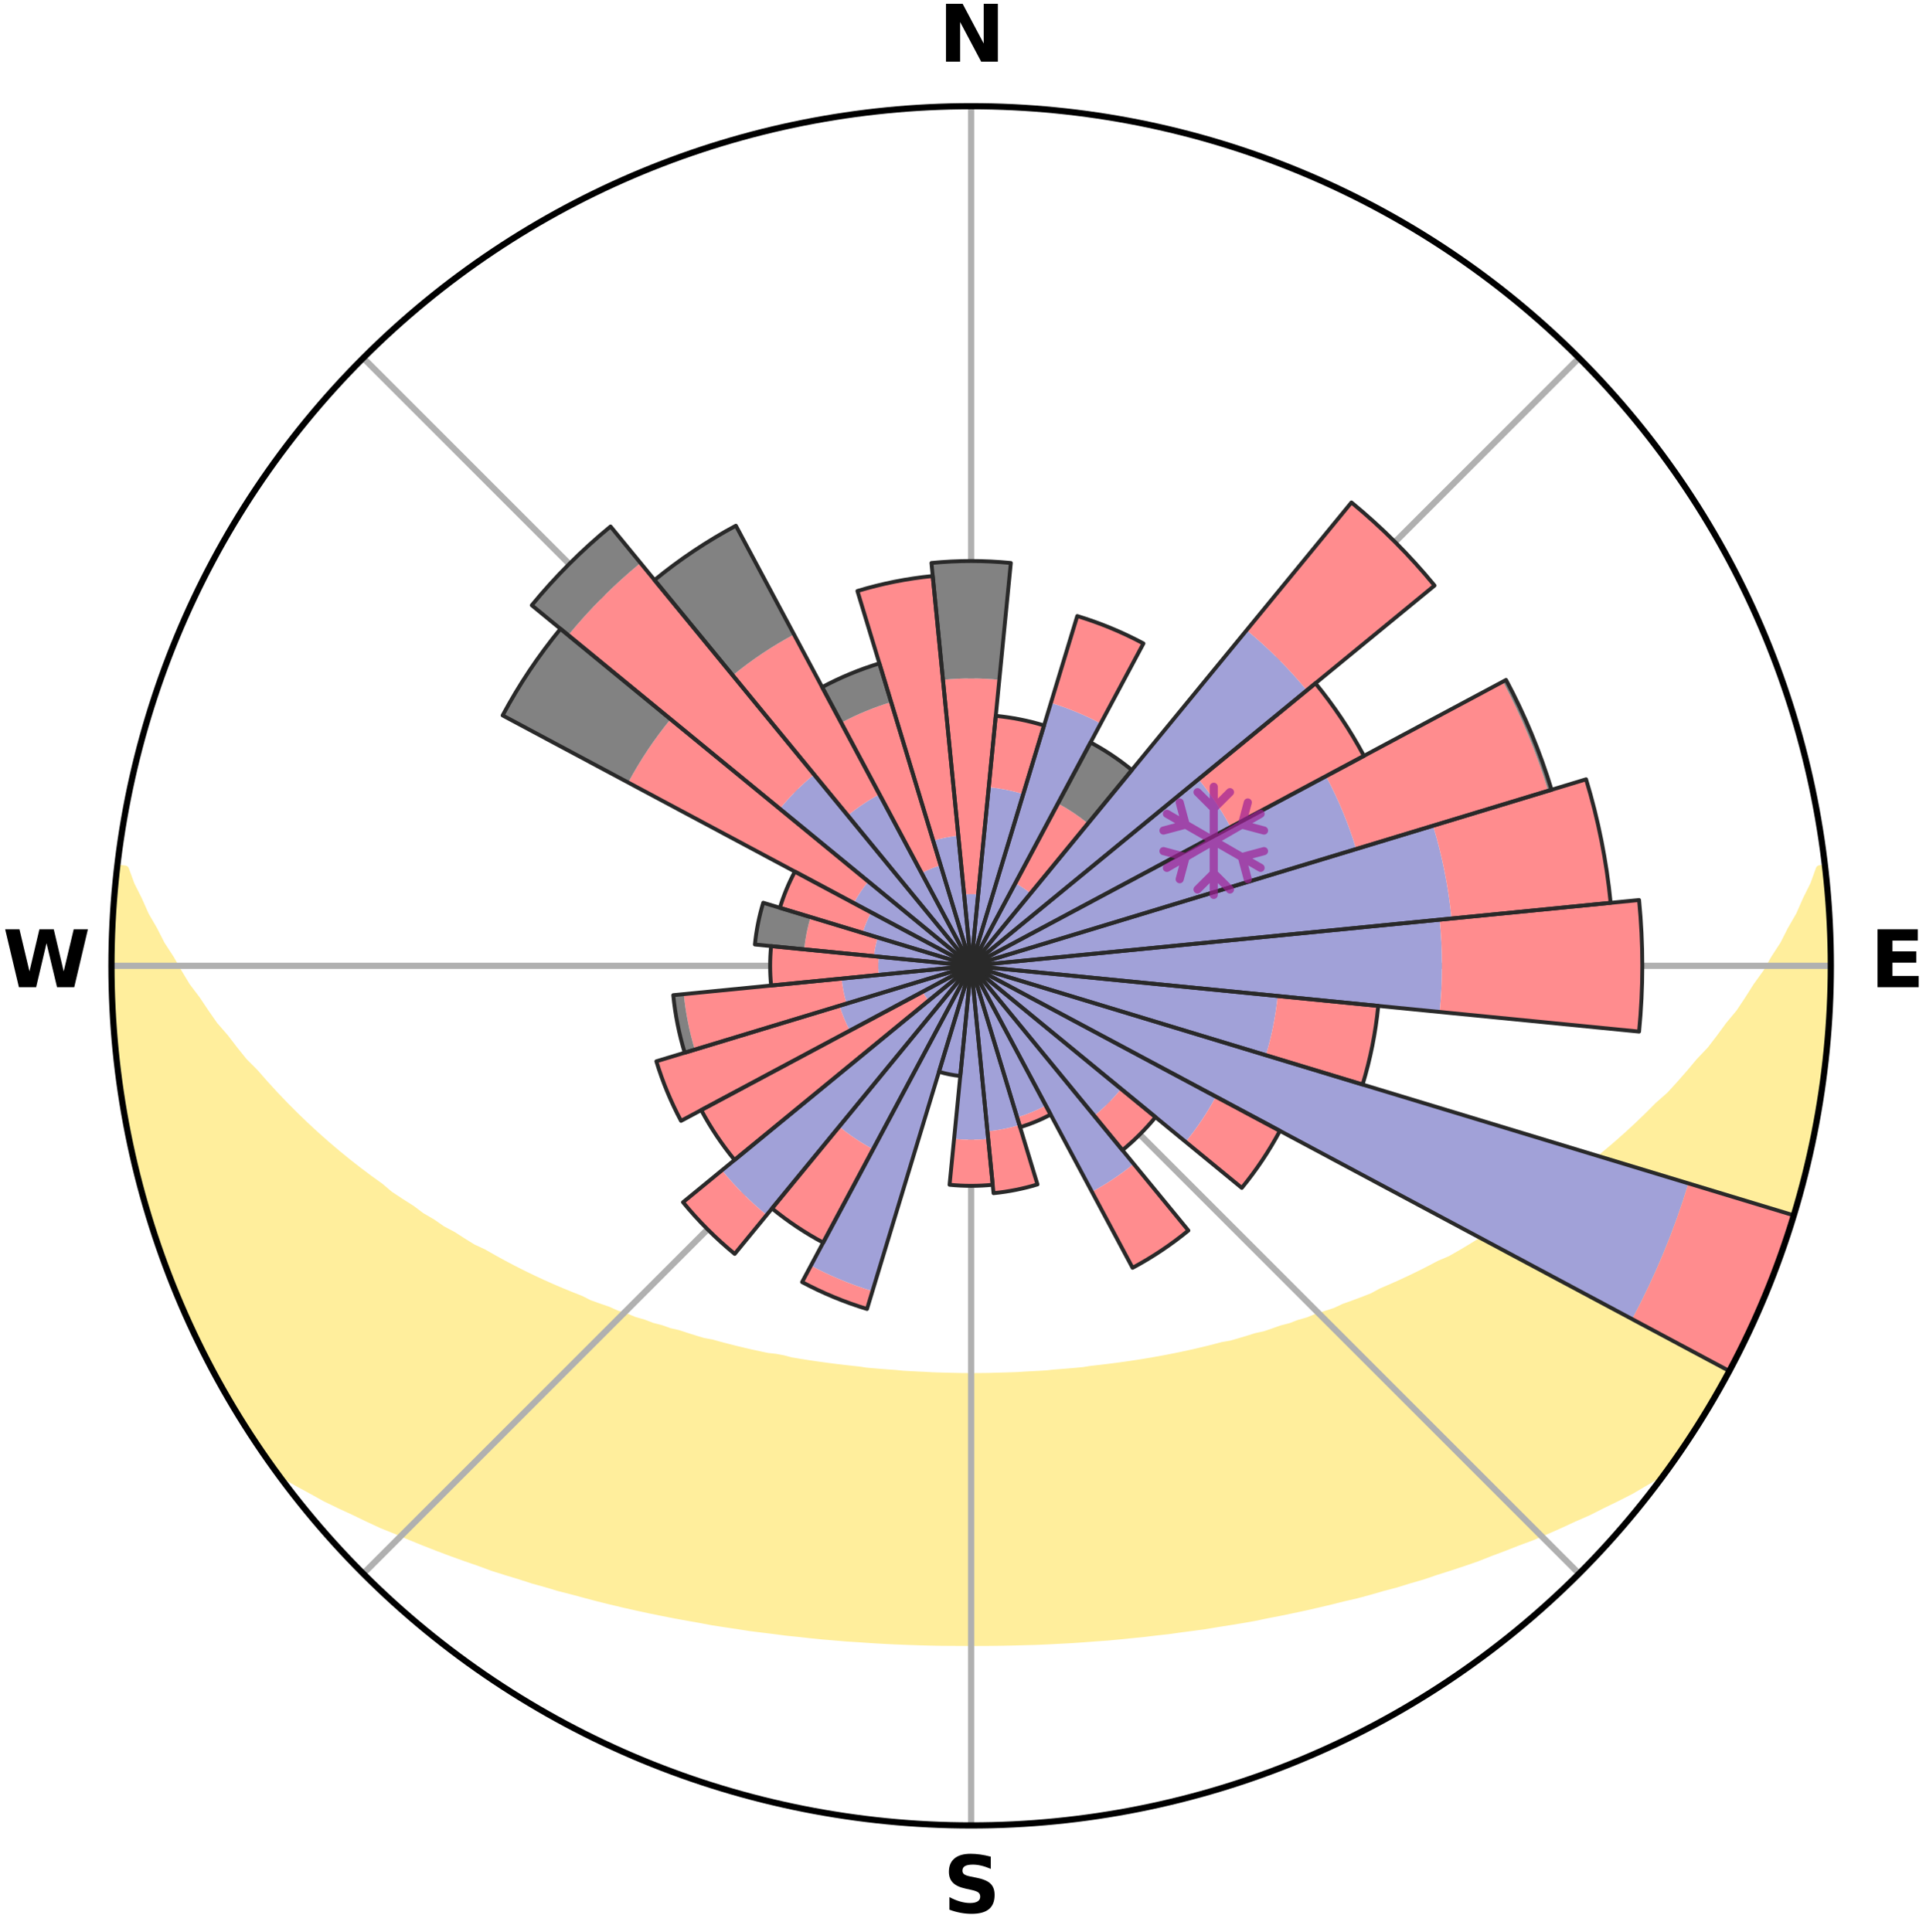 <?xml version="1.0" encoding="utf-8" standalone="no"?>
<!DOCTYPE svg PUBLIC "-//W3C//DTD SVG 1.1//EN"
  "http://www.w3.org/Graphics/SVG/1.1/DTD/svg11.dtd">
<svg xmlns:xlink="http://www.w3.org/1999/xlink" width="248.41pt" height="249.158pt" viewBox="0 0 248.41 249.158" xmlns="http://www.w3.org/2000/svg" version="1.1">
 <title>Ski Rose for Hochkeil</title>
 <defs>
  <style type="text/css">*{stroke-linejoin: round; stroke-linecap: butt}</style>
 </defs>
 <g id="figure_1">
  <g id="patch_1">
   <path d="M 0 249.158 
L 248.41 249.158 
L 248.41 0 
L 0 0 
z
" style="fill: #ffffff"/>
  </g>
  <g id="axes_1">
   <g id="patch_2">
    <path d="M 236.135 124.579 
C 236.135 110.018 233.267 95.599 227.695 82.147 
C 222.122 68.695 213.955 56.471 203.659 46.175 
C 193.363 35.879 181.139 27.711 167.687 22.139 
C 154.235 16.567 139.815 13.699 125.255 13.699 
C 110.694 13.699 96.275 16.567 82.823 22.139 
C 69.371 27.711 57.147 35.879 46.851 46.175 
C 36.555 56.471 28.387 68.695 22.815 82.147 
C 17.243 95.599 14.375 110.018 14.375 124.579 
C 14.375 139.14 17.243 153.559 22.815 167.011 
C 28.387 180.463 36.555 192.687 46.851 202.983 
C 57.147 213.279 69.371 221.447 82.823 227.019 
C 96.275 232.591 110.694 235.459 125.255 235.459 
C 139.815 235.459 154.235 232.591 167.687 227.019 
C 181.139 221.447 193.363 213.279 203.659 202.983 
C 213.955 192.687 222.122 180.463 227.695 167.011 
C 233.267 153.559 236.135 139.14 236.135 124.579 
M 125.255 124.579 
C 125.255 124.579 125.255 124.579 125.255 124.579 
C 125.255 124.579 125.255 124.579 125.255 124.579 
C 125.255 124.579 125.255 124.579 125.255 124.579 
C 125.255 124.579 125.255 124.579 125.255 124.579 
C 125.255 124.579 125.255 124.579 125.255 124.579 
C 125.255 124.579 125.255 124.579 125.255 124.579 
C 125.255 124.579 125.255 124.579 125.255 124.579 
C 125.255 124.579 125.255 124.579 125.255 124.579 
C 125.255 124.579 125.255 124.579 125.255 124.579 
C 125.255 124.579 125.255 124.579 125.255 124.579 
C 125.255 124.579 125.255 124.579 125.255 124.579 
C 125.255 124.579 125.255 124.579 125.255 124.579 
C 125.255 124.579 125.255 124.579 125.255 124.579 
C 125.255 124.579 125.255 124.579 125.255 124.579 
C 125.255 124.579 125.255 124.579 125.255 124.579 
C 125.255 124.579 125.255 124.579 125.255 124.579 
z
" style="fill: #ffffff"/>
   </g>
   <g id="PolyCollection_1">
    <defs>
     <path id="mb7532c85ce" d="M 235.403 -137.129 
L 234.696 -137.048 
L 233.974 -135.048 
L 232.987 -133.058 
L 232.133 -131.116 
L 231.027 -129.197 
L 230.077 -127.324 
L 228.883 -125.483 
L 227.857 -123.684 
L 226.591 -121.925 
L 225.499 -120.202 
L 224.377 -118.516 
L 223.021 -116.885 
L 221.845 -115.279 
L 220.643 -113.711 
L 219.214 -112.209 
L 217.967 -110.723 
L 216.7 -109.276 
L 215.413 -107.869 
L 213.909 -106.542 
L 212.589 -105.218 
L 211.253 -103.933 
L 209.904 -102.687 
L 208.541 -101.482 
L 207.168 -100.315 
L 205.784 -99.188 
L 204.392 -98.1 
L 203.176 -96.986 
L 201.768 -95.972 
L 200.354 -94.997 
L 198.936 -94.059 
L 197.691 -93.083 
L 196.266 -92.217 
L 195.01 -91.307 
L 193.583 -90.512 
L 192.321 -89.666 
L 190.896 -88.939 
L 189.632 -88.156 
L 188.366 -87.404 
L 187.1 -86.68 
L 185.686 -86.08 
L 184.425 -85.415 
L 183.165 -84.778 
L 181.908 -84.169 
L 180.654 -83.585 
L 179.405 -83.028 
L 178.16 -82.496 
L 177.044 -81.887 
L 175.807 -81.403 
L 174.576 -80.943 
L 173.353 -80.505 
L 172.246 -79.986 
L 171.035 -79.591 
L 169.832 -79.217 
L 168.736 -78.759 
L 167.548 -78.424 
L 166.46 -78.005 
L 165.288 -77.706 
L 164.211 -77.322 
L 163.136 -76.956 
L 161.989 -76.707 
L 160.926 -76.373 
L 159.867 -76.055 
L 158.812 -75.753 
L 157.699 -75.561 
L 156.658 -75.287 
L 155.621 -75.026 
L 154.589 -74.779 
L 153.562 -74.546 
L 152.541 -74.324 
L 151.525 -74.115 
L 150.514 -73.917 
L 149.509 -73.73 
L 148.509 -73.553 
L 147.514 -73.387 
L 146.524 -73.231 
L 145.539 -73.084 
L 144.56 -72.946 
L 143.585 -72.816 
L 142.615 -72.695 
L 141.65 -72.581 
L 140.689 -72.474 
L 139.747 -72.322 
L 138.793 -72.232 
L 137.842 -72.149 
L 136.895 -72.072 
L 135.952 -72.001 
L 135.018 -71.899 
L 134.08 -71.843 
L 133.144 -71.791 
L 132.211 -71.745 
L 131.282 -71.68 
L 130.352 -71.647 
L 129.423 -71.619 
L 128.496 -71.595 
L 127.569 -71.566 
L 126.643 -71.555 
L 125.718 -71.547 
L 124.792 -71.548 
L 123.866 -71.556 
L 122.941 -71.577 
L 122.014 -71.599 
L 121.087 -71.624 
L 120.159 -71.655 
L 119.231 -71.711 
L 118.3 -71.754 
L 117.367 -71.802 
L 116.432 -71.855 
L 115.5 -71.949 
L 114.561 -72.016 
L 113.618 -72.088 
L 112.672 -72.167 
L 111.722 -72.251 
L 110.783 -72.394 
L 109.827 -72.495 
L 108.867 -72.603 
L 107.902 -72.718 
L 106.933 -72.841 
L 105.96 -72.972 
L 104.981 -73.111 
L 103.997 -73.259 
L 103.009 -73.416 
L 102.015 -73.583 
L 101.054 -73.84 
L 100.052 -74.03 
L 99.002 -74.147 
L 97.987 -74.358 
L 96.967 -74.58 
L 95.941 -74.815 
L 94.911 -75.062 
L 93.875 -75.323 
L 92.835 -75.598 
L 91.79 -75.887 
L 90.671 -76.094 
L 89.613 -76.412 
L 88.551 -76.746 
L 87.486 -77.097 
L 86.333 -77.363 
L 85.256 -77.747 
L 84.086 -78.046 
L 83 -78.466 
L 81.814 -78.801 
L 80.719 -79.259 
L 79.518 -79.634 
L 78.417 -80.132 
L 77.204 -80.548 
L 75.982 -80.986 
L 74.873 -81.549 
L 73.641 -82.032 
L 72.404 -82.539 
L 71.161 -83.071 
L 69.913 -83.628 
L 68.661 -84.211 
L 67.406 -84.821 
L 66.148 -85.457 
L 64.889 -86.122 
L 63.628 -86.814 
L 62.367 -87.535 
L 60.949 -88.197 
L 59.687 -88.979 
L 58.427 -89.791 
L 57.004 -90.55 
L 55.748 -91.426 
L 54.325 -92.255 
L 53.077 -93.195 
L 51.659 -94.095 
L 50.244 -95.031 
L 49.014 -96.074 
L 47.61 -97.084 
L 46.213 -98.132 
L 44.822 -99.219 
L 43.441 -100.345 
L 42.07 -101.51 
L 40.71 -102.714 
L 39.363 -103.958 
L 38.03 -105.242 
L 36.712 -106.565 
L 35.41 -107.927 
L 34.127 -109.33 
L 32.863 -110.771 
L 31.416 -112.225 
L 30.194 -113.748 
L 28.995 -115.31 
L 27.616 -116.895 
L 26.469 -118.537 
L 25.349 -120.217 
L 24.053 -121.929 
L 22.995 -123.687 
L 21.97 -125.48 
L 20.777 -127.315 
L 19.827 -129.182 
L 18.72 -131.095 
L 17.861 -133.031 
L 16.867 -135.016 
L 16.134 -137.012 
L 15.171 -137.122 
L 15.171 -137.122 
L 14.898 -135.205 
L 14.76 -133.275 
L 14.583 -131.348 
L 14.584 -129.411 
L 14.443 -127.481 
L 14.437 -125.546 
L 14.387 -123.612 
L 14.521 -121.679 
L 14.512 -119.744 
L 14.634 -117.813 
L 14.787 -115.885 
L 14.97 -113.96 
L 15.091 -112.028 
L 15.337 -110.108 
L 15.613 -108.193 
L 15.918 -106.282 
L 16.254 -104.377 
L 16.619 -102.477 
L 17.102 -100.602 
L 17.449 -98.697 
L 17.907 -96.817 
L 18.47 -94.965 
L 18.987 -93.101 
L 19.534 -91.245 
L 20.112 -89.399 
L 20.81 -87.593 
L 21.449 -85.768 
L 22.12 -83.953 
L 22.822 -82.15 
L 23.619 -80.387 
L 24.386 -78.61 
L 25.185 -76.848 
L 26.096 -75.14 
L 26.952 -73.406 
L 27.857 -71.697 
L 28.799 -70.007 
L 29.72 -68.304 
L 30.731 -66.655 
L 31.742 -65.005 
L 32.82 -63.398 
L 33.897 -61.791 
L 34.987 -60.191 
L 36.584 -58.966 
L 38.39 -57.926 
L 40.215 -56.935 
L 41.997 -55.946 
L 43.848 -55.051 
L 45.699 -54.194 
L 47.496 -53.326 
L 49.294 -52.495 
L 51.146 -51.752 
L 52.939 -50.99 
L 54.728 -50.26 
L 56.514 -49.561 
L 58.294 -48.893 
L 60.068 -48.255 
L 61.836 -47.645 
L 63.554 -47.01 
L 65.308 -46.455 
L 67.055 -45.927 
L 68.76 -45.376 
L 70.491 -44.897 
L 72.179 -44.39 
L 73.893 -43.958 
L 75.571 -43.503 
L 77.239 -43.064 
L 78.904 -42.654 
L 80.558 -42.258 
L 82.209 -41.888 
L 83.849 -41.532 
L 85.486 -41.201 
L 87.112 -40.882 
L 88.734 -40.587 
L 90.346 -40.302 
L 91.939 -40.001 
L 93.541 -39.756 
L 95.134 -39.52 
L 96.711 -39.27 
L 98.294 -39.071 
L 99.869 -38.878 
L 101.431 -38.674 
L 102.997 -38.516 
L 104.551 -38.342 
L 106.101 -38.183 
L 107.651 -38.055 
L 109.194 -37.923 
L 110.738 -37.827 
L 112.274 -37.721 
L 113.808 -37.629 
L 115.339 -37.55 
L 116.869 -37.49 
L 118.397 -37.436 
L 119.922 -37.394 
L 121.447 -37.364 
L 122.971 -37.355 
L 124.494 -37.347 
L 126.016 -37.346 
L 127.539 -37.353 
L 129.062 -37.371 
L 130.587 -37.401 
L 132.113 -37.444 
L 133.641 -37.484 
L 135.17 -37.551 
L 136.702 -37.631 
L 138.237 -37.713 
L 139.774 -37.817 
L 141.313 -37.936 
L 142.861 -38.044 
L 144.407 -38.189 
L 145.957 -38.349 
L 147.516 -38.502 
L 149.074 -38.691 
L 150.645 -38.862 
L 152.212 -39.081 
L 153.793 -39.288 
L 155.382 -39.502 
L 156.964 -39.769 
L 158.563 -40.021 
L 160.172 -40.282 
L 161.785 -40.566 
L 163.388 -40.904 
L 165.017 -41.216 
L 166.649 -41.555 
L 168.292 -41.905 
L 169.939 -42.281 
L 171.596 -42.671 
L 173.256 -43.089 
L 174.954 -43.478 
L 176.633 -43.932 
L 178.314 -44.416 
L 180.037 -44.871 
L 181.736 -45.396 
L 183.475 -45.899 
L 185.181 -46.482 
L 186.935 -47.036 
L 188.697 -47.618 
L 190.465 -48.228 
L 192.197 -48.914 
L 193.977 -49.582 
L 195.761 -50.281 
L 197.598 -50.962 
L 199.392 -51.725 
L 201.188 -52.521 
L 202.986 -53.352 
L 204.842 -54.166 
L 206.638 -55.072 
L 208.484 -55.97 
L 210.327 -56.909 
L 212.094 -57.945 
L 213.896 -58.988 
L 215.519 -60.194 
L 216.634 -61.776 
L 217.713 -63.382 
L 218.768 -65.004 
L 219.778 -66.655 
L 220.768 -68.318 
L 221.701 -70.012 
L 222.643 -71.702 
L 223.533 -73.419 
L 224.373 -75.161 
L 225.305 -76.858 
L 226.145 -78.601 
L 226.914 -80.376 
L 227.686 -82.151 
L 228.411 -83.945 
L 229.09 -85.757 
L 229.721 -87.586 
L 230.305 -89.43 
L 230.955 -91.252 
L 231.499 -93.108 
L 232.073 -94.956 
L 232.483 -96.848 
L 233.015 -98.708 
L 233.505 -100.581 
L 233.784 -102.499 
L 234.191 -104.389 
L 234.543 -106.291 
L 234.872 -108.197 
L 235.162 -110.11 
L 235.406 -112.029 
L 235.62 -113.952 
L 235.62 -115.893 
L 235.758 -117.82 
L 235.86 -119.75 
L 235.926 -121.681 
L 235.959 -123.613 
L 235.955 -125.545 
L 236.095 -127.482 
L 236.022 -129.415 
L 235.916 -131.347 
L 235.777 -133.277 
L 235.607 -135.205 
L 235.403 -137.129 
z
" style="stroke: #ffee9c"/>
    </defs>
    <g clip-path="url(#pa81eeff4c8)">
     <use xlink:href="#mb7532c85ce" x="0" y="249.158" style="fill: #ffee9c; stroke: #ffee9c"/>
    </g>
   </g>
   <g id="matplotlib.axis_1">
    <g id="xtick_1">
     <g id="line2d_1">
      <path d="M 125.255 124.579 
L 125.255 13.699 
" clip-path="url(#pa81eeff4c8)" style="fill: none; stroke: #b0b0b0; stroke-width: 0.8; stroke-linecap: square"/>
     </g>
     <g id="text_1">
      <!-- N -->
      <g transform="translate(121.07 7.958) scale(0.1 -0.1)">
       <defs>
        <path id="DejaVuSans-Bold-4e" d="M 588 4666 
L 1931 4666 
L 3628 1466 
L 3628 4666 
L 4769 4666 
L 4769 0 
L 3425 0 
L 1728 3200 
L 1728 0 
L 588 0 
L 588 4666 
z
" transform="scale(0.016)"/>
       </defs>
       <use xlink:href="#DejaVuSans-Bold-4e"/>
      </g>
     </g>
    </g>
    <g id="xtick_2">
     <g id="line2d_2">
      <path d="M 125.255 124.579 
L 203.659 46.175 
" clip-path="url(#pa81eeff4c8)" style="fill: none; stroke: #b0b0b0; stroke-width: 0.8; stroke-linecap: square"/>
     </g>
    </g>
    <g id="xtick_3">
     <g id="line2d_3">
      <path d="M 125.255 124.579 
L 236.135 124.579 
" clip-path="url(#pa81eeff4c8)" style="fill: none; stroke: #b0b0b0; stroke-width: 0.8; stroke-linecap: square"/>
     </g>
     <g id="text_2">
      <!-- E -->
      <g transform="translate(241.219 127.338) scale(0.1 -0.1)">
       <defs>
        <path id="DejaVuSans-Bold-45" d="M 588 4666 
L 3834 4666 
L 3834 3756 
L 1791 3756 
L 1791 2888 
L 3713 2888 
L 3713 1978 
L 1791 1978 
L 1791 909 
L 3903 909 
L 3903 0 
L 588 0 
L 588 4666 
z
" transform="scale(0.016)"/>
       </defs>
       <use xlink:href="#DejaVuSans-Bold-45"/>
      </g>
     </g>
    </g>
    <g id="xtick_4">
     <g id="line2d_4">
      <path d="M 125.255 124.579 
L 203.659 202.983 
" clip-path="url(#pa81eeff4c8)" style="fill: none; stroke: #b0b0b0; stroke-width: 0.8; stroke-linecap: square"/>
     </g>
    </g>
    <g id="xtick_5">
     <g id="line2d_5">
      <path d="M 125.255 124.579 
L 125.255 235.459 
" clip-path="url(#pa81eeff4c8)" style="fill: none; stroke: #b0b0b0; stroke-width: 0.8; stroke-linecap: square"/>
     </g>
     <g id="text_3">
      <!-- S -->
      <g transform="translate(121.654 246.718) scale(0.1 -0.1)">
       <defs>
        <path id="DejaVuSans-Bold-53" d="M 3834 4519 
L 3834 3531 
Q 3450 3703 3084 3790 
Q 2719 3878 2394 3878 
Q 1963 3878 1756 3759 
Q 1550 3641 1550 3391 
Q 1550 3203 1689 3098 
Q 1828 2994 2194 2919 
L 2706 2816 
Q 3484 2659 3812 2340 
Q 4141 2022 4141 1434 
Q 4141 663 3683 286 
Q 3225 -91 2284 -91 
Q 1841 -91 1394 -6 
Q 947 78 500 244 
L 500 1259 
Q 947 1022 1364 901 
Q 1781 781 2169 781 
Q 2563 781 2772 912 
Q 2981 1044 2981 1288 
Q 2981 1506 2839 1625 
Q 2697 1744 2272 1838 
L 1806 1941 
Q 1106 2091 782 2419 
Q 459 2747 459 3303 
Q 459 4000 909 4375 
Q 1359 4750 2203 4750 
Q 2588 4750 2994 4692 
Q 3400 4634 3834 4519 
z
" transform="scale(0.016)"/>
       </defs>
       <use xlink:href="#DejaVuSans-Bold-53"/>
      </g>
     </g>
    </g>
    <g id="xtick_6">
     <g id="line2d_6">
      <path d="M 125.255 124.579 
L 46.851 202.983 
" clip-path="url(#pa81eeff4c8)" style="fill: none; stroke: #b0b0b0; stroke-width: 0.8; stroke-linecap: square"/>
     </g>
    </g>
    <g id="xtick_7">
     <g id="line2d_7">
      <path d="M 125.255 124.579 
L 14.375 124.579 
" clip-path="url(#pa81eeff4c8)" style="fill: none; stroke: #b0b0b0; stroke-width: 0.8; stroke-linecap: square"/>
     </g>
     <g id="text_4">
      <!-- W -->
      <g transform="translate(0.36 127.338) scale(0.1 -0.1)">
       <defs>
        <path id="DejaVuSans-Bold-57" d="M 191 4666 
L 1344 4666 
L 2150 1275 
L 2950 4666 
L 4109 4666 
L 4909 1275 
L 5716 4666 
L 6859 4666 
L 5759 0 
L 4372 0 
L 3525 3547 
L 2688 0 
L 1300 0 
L 191 4666 
z
" transform="scale(0.016)"/>
       </defs>
       <use xlink:href="#DejaVuSans-Bold-57"/>
      </g>
     </g>
    </g>
    <g id="xtick_8">
     <g id="line2d_8">
      <path d="M 125.255 124.579 
L 46.851 46.175 
" clip-path="url(#pa81eeff4c8)" style="fill: none; stroke: #b0b0b0; stroke-width: 0.8; stroke-linecap: square"/>
     </g>
    </g>
   </g>
   <g id="matplotlib.axis_2"/>
   <g id="patch_3">
    <path d="M 125.255 124.579 
C 125.255 124.579 125.255 124.579 125.255 124.579 
C 125.255 124.579 125.255 124.579 125.255 124.579 
L 125.255 124.579 
C 125.255 124.579 125.255 124.579 125.255 124.579 
C 125.255 124.579 125.255 124.579 125.255 124.579 
z
" clip-path="url(#pa81eeff4c8)" style="fill: #d9d9d9"/>
   </g>
   <g id="patch_4">
    <path d="M 125.255 124.579 
C 125.255 124.579 125.255 124.579 125.255 124.579 
C 125.255 124.579 125.255 124.579 125.255 124.579 
L 125.255 124.579 
C 125.255 124.579 125.255 124.579 125.255 124.579 
C 125.255 124.579 125.255 124.579 125.255 124.579 
z
" clip-path="url(#pa81eeff4c8)" style="fill: #d9d9d9"/>
   </g>
   <g id="patch_5">
    <path d="M 125.255 124.579 
C 125.255 124.579 125.255 124.579 125.255 124.579 
C 125.255 124.579 125.255 124.579 125.255 124.579 
L 125.255 124.579 
C 125.255 124.579 125.255 124.579 125.255 124.579 
C 125.255 124.579 125.255 124.579 125.255 124.579 
z
" clip-path="url(#pa81eeff4c8)" style="fill: #d9d9d9"/>
   </g>
   <g id="patch_6">
    <path d="M 125.255 124.579 
C 125.255 124.579 125.255 124.579 125.255 124.579 
C 125.255 124.579 125.255 124.579 125.255 124.579 
L 125.255 124.579 
C 125.255 124.579 125.255 124.579 125.255 124.579 
C 125.255 124.579 125.255 124.579 125.255 124.579 
z
" clip-path="url(#pa81eeff4c8)" style="fill: #d9d9d9"/>
   </g>
   <g id="patch_7">
    <path d="M 125.255 124.579 
C 125.255 124.579 125.255 124.579 125.255 124.579 
C 125.255 124.579 125.255 124.579 125.255 124.579 
L 125.255 124.579 
C 125.255 124.579 125.255 124.579 125.255 124.579 
C 125.255 124.579 125.255 124.579 125.255 124.579 
z
" clip-path="url(#pa81eeff4c8)" style="fill: #d9d9d9"/>
   </g>
   <g id="patch_8">
    <path d="M 125.255 124.579 
C 125.255 124.579 125.255 124.579 125.255 124.579 
C 125.255 124.579 125.255 124.579 125.255 124.579 
L 125.255 124.579 
C 125.255 124.579 125.255 124.579 125.255 124.579 
C 125.255 124.579 125.255 124.579 125.255 124.579 
z
" clip-path="url(#pa81eeff4c8)" style="fill: #d9d9d9"/>
   </g>
   <g id="patch_9">
    <path d="M 125.255 124.579 
C 125.255 124.579 125.255 124.579 125.255 124.579 
C 125.255 124.579 125.255 124.579 125.255 124.579 
L 125.255 124.579 
C 125.255 124.579 125.255 124.579 125.255 124.579 
C 125.255 124.579 125.255 124.579 125.255 124.579 
z
" clip-path="url(#pa81eeff4c8)" style="fill: #d9d9d9"/>
   </g>
   <g id="patch_10">
    <path d="M 125.255 124.579 
C 125.255 124.579 125.255 124.579 125.255 124.579 
C 125.255 124.579 125.255 124.579 125.255 124.579 
L 125.255 124.579 
C 125.255 124.579 125.255 124.579 125.255 124.579 
C 125.255 124.579 125.255 124.579 125.255 124.579 
z
" clip-path="url(#pa81eeff4c8)" style="fill: #d9d9d9"/>
   </g>
   <g id="patch_11">
    <path d="M 125.255 124.579 
C 125.255 124.579 125.255 124.579 125.255 124.579 
C 125.255 124.579 125.255 124.579 125.255 124.579 
L 125.255 124.579 
C 125.255 124.579 125.255 124.579 125.255 124.579 
C 125.255 124.579 125.255 124.579 125.255 124.579 
z
" clip-path="url(#pa81eeff4c8)" style="fill: #d9d9d9"/>
   </g>
   <g id="patch_12">
    <path d="M 125.255 124.579 
C 125.255 124.579 125.255 124.579 125.255 124.579 
C 125.255 124.579 125.255 124.579 125.255 124.579 
L 125.255 124.579 
C 125.255 124.579 125.255 124.579 125.255 124.579 
C 125.255 124.579 125.255 124.579 125.255 124.579 
z
" clip-path="url(#pa81eeff4c8)" style="fill: #d9d9d9"/>
   </g>
   <g id="patch_13">
    <path d="M 125.255 124.579 
C 125.255 124.579 125.255 124.579 125.255 124.579 
C 125.255 124.579 125.255 124.579 125.255 124.579 
L 125.255 124.579 
C 125.255 124.579 125.255 124.579 125.255 124.579 
C 125.255 124.579 125.255 124.579 125.255 124.579 
z
" clip-path="url(#pa81eeff4c8)" style="fill: #d9d9d9"/>
   </g>
   <g id="patch_14">
    <path d="M 125.255 124.579 
C 125.255 124.579 125.255 124.579 125.255 124.579 
C 125.255 124.579 125.255 124.579 125.255 124.579 
L 125.255 124.579 
C 125.255 124.579 125.255 124.579 125.255 124.579 
C 125.255 124.579 125.255 124.579 125.255 124.579 
z
" clip-path="url(#pa81eeff4c8)" style="fill: #d9d9d9"/>
   </g>
   <g id="patch_15">
    <path d="M 125.255 124.579 
C 125.255 124.579 125.255 124.579 125.255 124.579 
C 125.255 124.579 125.255 124.579 125.255 124.579 
L 125.255 124.579 
C 125.255 124.579 125.255 124.579 125.255 124.579 
C 125.255 124.579 125.255 124.579 125.255 124.579 
z
" clip-path="url(#pa81eeff4c8)" style="fill: #d9d9d9"/>
   </g>
   <g id="patch_16">
    <path d="M 125.255 124.579 
C 125.255 124.579 125.255 124.579 125.255 124.579 
C 125.255 124.579 125.255 124.579 125.255 124.579 
L 125.255 124.579 
C 125.255 124.579 125.255 124.579 125.255 124.579 
C 125.255 124.579 125.255 124.579 125.255 124.579 
z
" clip-path="url(#pa81eeff4c8)" style="fill: #d9d9d9"/>
   </g>
   <g id="patch_17">
    <path d="M 125.255 124.579 
C 125.255 124.579 125.255 124.579 125.255 124.579 
C 125.255 124.579 125.255 124.579 125.255 124.579 
L 125.255 124.579 
C 125.255 124.579 125.255 124.579 125.255 124.579 
C 125.255 124.579 125.255 124.579 125.255 124.579 
z
" clip-path="url(#pa81eeff4c8)" style="fill: #d9d9d9"/>
   </g>
   <g id="patch_18">
    <path d="M 125.255 124.579 
C 125.255 124.579 125.255 124.579 125.255 124.579 
C 125.255 124.579 125.255 124.579 125.255 124.579 
L 125.255 124.579 
C 125.255 124.579 125.255 124.579 125.255 124.579 
C 125.255 124.579 125.255 124.579 125.255 124.579 
z
" clip-path="url(#pa81eeff4c8)" style="fill: #d9d9d9"/>
   </g>
   <g id="patch_19">
    <path d="M 125.255 124.579 
C 125.255 124.579 125.255 124.579 125.255 124.579 
C 125.255 124.579 125.255 124.579 125.255 124.579 
L 125.255 124.579 
C 125.255 124.579 125.255 124.579 125.255 124.579 
C 125.255 124.579 125.255 124.579 125.255 124.579 
z
" clip-path="url(#pa81eeff4c8)" style="fill: #d9d9d9"/>
   </g>
   <g id="patch_20">
    <path d="M 125.255 124.579 
C 125.255 124.579 125.255 124.579 125.255 124.579 
C 125.255 124.579 125.255 124.579 125.255 124.579 
L 125.255 124.579 
C 125.255 124.579 125.255 124.579 125.255 124.579 
C 125.255 124.579 125.255 124.579 125.255 124.579 
z
" clip-path="url(#pa81eeff4c8)" style="fill: #d9d9d9"/>
   </g>
   <g id="patch_21">
    <path d="M 125.255 124.579 
C 125.255 124.579 125.255 124.579 125.255 124.579 
C 125.255 124.579 125.255 124.579 125.255 124.579 
L 125.255 124.579 
C 125.255 124.579 125.255 124.579 125.255 124.579 
C 125.255 124.579 125.255 124.579 125.255 124.579 
z
" clip-path="url(#pa81eeff4c8)" style="fill: #d9d9d9"/>
   </g>
   <g id="patch_22">
    <path d="M 125.255 124.579 
C 125.255 124.579 125.255 124.579 125.255 124.579 
C 125.255 124.579 125.255 124.579 125.255 124.579 
L 125.255 124.579 
C 125.255 124.579 125.255 124.579 125.255 124.579 
C 125.255 124.579 125.255 124.579 125.255 124.579 
z
" clip-path="url(#pa81eeff4c8)" style="fill: #d9d9d9"/>
   </g>
   <g id="patch_23">
    <path d="M 125.255 124.579 
C 125.255 124.579 125.255 124.579 125.255 124.579 
C 125.255 124.579 125.255 124.579 125.255 124.579 
L 125.255 124.579 
C 125.255 124.579 125.255 124.579 125.255 124.579 
C 125.255 124.579 125.255 124.579 125.255 124.579 
z
" clip-path="url(#pa81eeff4c8)" style="fill: #d9d9d9"/>
   </g>
   <g id="patch_24">
    <path d="M 125.255 124.579 
C 125.255 124.579 125.255 124.579 125.255 124.579 
C 125.255 124.579 125.255 124.579 125.255 124.579 
L 125.255 124.579 
C 125.255 124.579 125.255 124.579 125.255 124.579 
C 125.255 124.579 125.255 124.579 125.255 124.579 
z
" clip-path="url(#pa81eeff4c8)" style="fill: #d9d9d9"/>
   </g>
   <g id="patch_25">
    <path d="M 125.255 124.579 
C 125.255 124.579 125.255 124.579 125.255 124.579 
C 125.255 124.579 125.255 124.579 125.255 124.579 
L 125.255 124.579 
C 125.255 124.579 125.255 124.579 125.255 124.579 
C 125.255 124.579 125.255 124.579 125.255 124.579 
z
" clip-path="url(#pa81eeff4c8)" style="fill: #d9d9d9"/>
   </g>
   <g id="patch_26">
    <path d="M 125.255 124.579 
C 125.255 124.579 125.255 124.579 125.255 124.579 
C 125.255 124.579 125.255 124.579 125.255 124.579 
L 125.255 124.579 
C 125.255 124.579 125.255 124.579 125.255 124.579 
C 125.255 124.579 125.255 124.579 125.255 124.579 
z
" clip-path="url(#pa81eeff4c8)" style="fill: #d9d9d9"/>
   </g>
   <g id="patch_27">
    <path d="M 125.255 124.579 
C 125.255 124.579 125.255 124.579 125.255 124.579 
C 125.255 124.579 125.255 124.579 125.255 124.579 
L 125.255 124.579 
C 125.255 124.579 125.255 124.579 125.255 124.579 
C 125.255 124.579 125.255 124.579 125.255 124.579 
z
" clip-path="url(#pa81eeff4c8)" style="fill: #d9d9d9"/>
   </g>
   <g id="patch_28">
    <path d="M 125.255 124.579 
C 125.255 124.579 125.255 124.579 125.255 124.579 
C 125.255 124.579 125.255 124.579 125.255 124.579 
L 125.255 124.579 
C 125.255 124.579 125.255 124.579 125.255 124.579 
C 125.255 124.579 125.255 124.579 125.255 124.579 
z
" clip-path="url(#pa81eeff4c8)" style="fill: #d9d9d9"/>
   </g>
   <g id="patch_29">
    <path d="M 125.255 124.579 
C 125.255 124.579 125.255 124.579 125.255 124.579 
C 125.255 124.579 125.255 124.579 125.255 124.579 
L 125.255 124.579 
C 125.255 124.579 125.255 124.579 125.255 124.579 
C 125.255 124.579 125.255 124.579 125.255 124.579 
z
" clip-path="url(#pa81eeff4c8)" style="fill: #d9d9d9"/>
   </g>
   <g id="patch_30">
    <path d="M 125.255 124.579 
C 125.255 124.579 125.255 124.579 125.255 124.579 
C 125.255 124.579 125.255 124.579 125.255 124.579 
L 125.255 124.579 
C 125.255 124.579 125.255 124.579 125.255 124.579 
C 125.255 124.579 125.255 124.579 125.255 124.579 
z
" clip-path="url(#pa81eeff4c8)" style="fill: #d9d9d9"/>
   </g>
   <g id="patch_31">
    <path d="M 125.255 124.579 
C 125.255 124.579 125.255 124.579 125.255 124.579 
C 125.255 124.579 125.255 124.579 125.255 124.579 
L 125.255 124.579 
C 125.255 124.579 125.255 124.579 125.255 124.579 
C 125.255 124.579 125.255 124.579 125.255 124.579 
z
" clip-path="url(#pa81eeff4c8)" style="fill: #d9d9d9"/>
   </g>
   <g id="patch_32">
    <path d="M 125.255 124.579 
C 125.255 124.579 125.255 124.579 125.255 124.579 
C 125.255 124.579 125.255 124.579 125.255 124.579 
L 125.255 124.579 
C 125.255 124.579 125.255 124.579 125.255 124.579 
C 125.255 124.579 125.255 124.579 125.255 124.579 
z
" clip-path="url(#pa81eeff4c8)" style="fill: #d9d9d9"/>
   </g>
   <g id="patch_33">
    <path d="M 125.255 124.579 
C 125.255 124.579 125.255 124.579 125.255 124.579 
C 125.255 124.579 125.255 124.579 125.255 124.579 
L 125.255 124.579 
C 125.255 124.579 125.255 124.579 125.255 124.579 
C 125.255 124.579 125.255 124.579 125.255 124.579 
z
" clip-path="url(#pa81eeff4c8)" style="fill: #d9d9d9"/>
   </g>
   <g id="patch_34">
    <path d="M 125.255 124.579 
C 125.255 124.579 125.255 124.579 125.255 124.579 
C 125.255 124.579 125.255 124.579 125.255 124.579 
L 125.255 124.579 
C 125.255 124.579 125.255 124.579 125.255 124.579 
C 125.255 124.579 125.255 124.579 125.255 124.579 
z
" clip-path="url(#pa81eeff4c8)" style="fill: #d9d9d9"/>
   </g>
   <g id="patch_35">
    <path d="M 125.255 124.579 
C 125.255 124.579 125.255 124.579 125.255 124.579 
C 125.255 124.579 125.255 124.579 125.255 124.579 
L 126.162 115.372 
C 125.86 115.343 125.558 115.328 125.255 115.328 
C 124.952 115.328 124.649 115.343 124.348 115.372 
z
" clip-path="url(#pa81eeff4c8)" style="fill: #a1a1d8"/>
   </g>
   <g id="patch_36">
    <path d="M 125.255 124.579 
C 125.255 124.579 125.255 124.579 125.255 124.579 
C 125.255 124.579 125.255 124.579 125.255 124.579 
L 131.977 102.421 
C 131.251 102.201 130.516 102.016 129.772 101.868 
C 129.029 101.721 128.279 101.609 127.524 101.535 
z
" clip-path="url(#pa81eeff4c8)" style="fill: #a1a1d8"/>
   </g>
   <g id="patch_37">
    <path d="M 125.255 124.579 
C 125.255 124.579 125.255 124.579 125.255 124.579 
C 125.255 124.579 125.255 124.579 125.255 124.579 
L 141.962 93.322 
C 140.939 92.775 139.89 92.279 138.818 91.835 
C 137.746 91.391 136.653 91 135.543 90.663 
z
" clip-path="url(#pa81eeff4c8)" style="fill: #a1a1d8"/>
   </g>
   <g id="patch_38">
    <path d="M 125.255 124.579 
C 125.255 124.579 125.255 124.579 125.255 124.579 
C 125.255 124.579 125.255 124.579 125.255 124.579 
L 132.92 115.239 
C 132.615 114.988 132.297 114.752 131.968 114.532 
C 131.639 114.313 131.3 114.109 130.951 113.923 
z
" clip-path="url(#pa81eeff4c8)" style="fill: #a1a1d8"/>
   </g>
   <g id="patch_39">
    <path d="M 125.255 124.579 
C 125.255 124.579 125.255 124.579 125.255 124.579 
C 125.255 124.579 125.255 124.579 125.255 124.579 
L 168.547 89.05 
C 167.384 87.633 166.152 86.274 164.856 84.978 
C 163.56 83.682 162.201 82.45 160.784 81.287 
z
" clip-path="url(#pa81eeff4c8)" style="fill: #a1a1d8"/>
   </g>
   <g id="patch_40">
    <path d="M 125.255 124.579 
C 125.255 124.579 125.255 124.579 125.255 124.579 
C 125.255 124.579 125.255 124.579 125.255 124.579 
L 158.72 106.692 
C 158.135 105.596 157.496 104.53 156.806 103.498 
C 156.116 102.465 155.375 101.467 154.587 100.507 
z
" clip-path="url(#pa81eeff4c8)" style="fill: #a1a1d8"/>
   </g>
   <g id="patch_41">
    <path d="M 125.255 124.579 
C 125.255 124.579 125.255 124.579 125.255 124.579 
C 125.255 124.579 125.255 124.579 125.255 124.579 
L 174.919 109.514 
C 174.426 107.888 173.853 106.288 173.203 104.718 
C 172.553 103.149 171.826 101.612 171.026 100.114 
z
" clip-path="url(#pa81eeff4c8)" style="fill: #a1a1d8"/>
   </g>
   <g id="patch_42">
    <path d="M 125.255 124.579 
C 125.255 124.579 125.255 124.579 125.255 124.579 
C 125.255 124.579 125.255 124.579 125.255 124.579 
L 187.217 118.476 
C 187.018 116.448 186.718 114.431 186.321 112.432 
C 185.923 110.433 185.428 108.455 184.836 106.505 
z
" clip-path="url(#pa81eeff4c8)" style="fill: #a1a1d8"/>
   </g>
   <g id="patch_43">
    <path d="M 125.255 124.579 
C 125.255 124.579 125.255 124.579 125.255 124.579 
C 125.255 124.579 125.255 124.579 125.255 124.579 
L 185.69 130.531 
C 185.885 128.553 185.982 126.567 185.982 124.579 
C 185.982 122.591 185.885 120.605 185.69 118.627 
z
" clip-path="url(#pa81eeff4c8)" style="fill: #a1a1d8"/>
   </g>
   <g id="patch_44">
    <path d="M 125.255 124.579 
C 125.255 124.579 125.255 124.579 125.255 124.579 
C 125.255 124.579 125.255 124.579 125.255 124.579 
L 163.272 136.112 
C 163.65 134.867 163.966 133.605 164.22 132.33 
C 164.473 131.054 164.664 129.767 164.792 128.473 
z
" clip-path="url(#pa81eeff4c8)" style="fill: #a1a1d8"/>
   </g>
   <g id="patch_45">
    <path d="M 125.255 124.579 
C 125.255 124.579 125.255 124.579 125.255 124.579 
C 125.255 124.579 125.255 124.579 125.255 124.579 
L 210.517 170.153 
C 212.009 167.362 213.363 164.5 214.574 161.576 
C 215.785 158.653 216.851 155.671 217.77 152.643 
z
" clip-path="url(#pa81eeff4c8)" style="fill: #a1a1d8"/>
   </g>
   <g id="patch_46">
    <path d="M 125.255 124.579 
C 125.255 124.579 125.255 124.579 125.255 124.579 
C 125.255 124.579 125.255 124.579 125.255 124.579 
L 152.925 147.287 
C 153.668 146.382 154.367 145.44 155.017 144.466 
C 155.668 143.492 156.271 142.486 156.823 141.453 
z
" clip-path="url(#pa81eeff4c8)" style="fill: #a1a1d8"/>
   </g>
   <g id="patch_47">
    <path d="M 125.255 124.579 
C 125.255 124.579 125.255 124.579 125.255 124.579 
C 125.255 124.579 125.255 124.579 125.255 124.579 
L 141.138 143.932 
C 141.771 143.412 142.379 142.862 142.958 142.282 
C 143.537 141.703 144.088 141.095 144.608 140.462 
z
" clip-path="url(#pa81eeff4c8)" style="fill: #a1a1d8"/>
   </g>
   <g id="patch_48">
    <path d="M 125.255 124.579 
C 125.255 124.579 125.255 124.579 125.255 124.579 
C 125.255 124.579 125.255 124.579 125.255 124.579 
L 140.836 153.729 
C 141.79 153.219 142.719 152.663 143.618 152.062 
C 144.518 151.461 145.387 150.816 146.223 150.129 
z
" clip-path="url(#pa81eeff4c8)" style="fill: #a1a1d8"/>
   </g>
   <g id="patch_49">
    <path d="M 125.255 124.579 
C 125.255 124.579 125.255 124.579 125.255 124.579 
C 125.255 124.579 125.255 124.579 125.255 124.579 
L 131.189 144.141 
C 131.829 143.946 132.459 143.721 133.078 143.465 
C 133.696 143.209 134.301 142.923 134.891 142.607 
z
" clip-path="url(#pa81eeff4c8)" style="fill: #a1a1d8"/>
   </g>
   <g id="patch_50">
    <path d="M 125.255 124.579 
C 125.255 124.579 125.255 124.579 125.255 124.579 
C 125.255 124.579 125.255 124.579 125.255 124.579 
L 127.359 145.939 
C 128.058 145.87 128.753 145.767 129.442 145.63 
C 130.131 145.493 130.813 145.322 131.485 145.118 
z
" clip-path="url(#pa81eeff4c8)" style="fill: #a1a1d8"/>
   </g>
   <g id="patch_51">
    <path d="M 125.255 124.579 
C 125.255 124.579 125.255 124.579 125.255 124.579 
C 125.255 124.579 125.255 124.579 125.255 124.579 
L 123.056 146.909 
C 123.786 146.981 124.52 147.017 125.255 147.017 
C 125.989 147.017 126.723 146.981 127.454 146.909 
z
" clip-path="url(#pa81eeff4c8)" style="fill: #a1a1d8"/>
   </g>
   <g id="patch_52">
    <path d="M 125.255 124.579 
C 125.255 124.579 125.255 124.579 125.255 124.579 
C 125.255 124.579 125.255 124.579 125.255 124.579 
L 121.11 138.244 
C 121.557 138.379 122.011 138.493 122.469 138.584 
C 122.927 138.675 123.39 138.744 123.855 138.79 
z
" clip-path="url(#pa81eeff4c8)" style="fill: #a1a1d8"/>
   </g>
   <g id="patch_53">
    <path d="M 125.255 124.579 
C 125.255 124.579 125.255 124.579 125.255 124.579 
C 125.255 124.579 125.255 124.579 125.255 124.579 
L 104.582 163.255 
C 105.848 163.932 107.146 164.546 108.473 165.095 
C 109.799 165.644 111.151 166.128 112.525 166.545 
z
" clip-path="url(#pa81eeff4c8)" style="fill: #a1a1d8"/>
   </g>
   <g id="patch_54">
    <path d="M 125.255 124.579 
C 125.255 124.579 125.255 124.579 125.255 124.579 
C 125.255 124.579 125.255 124.579 125.255 124.579 
L 108.233 145.32 
C 108.912 145.877 109.618 146.401 110.348 146.889 
C 111.078 147.377 111.832 147.829 112.606 148.243 
z
" clip-path="url(#pa81eeff4c8)" style="fill: #a1a1d8"/>
   </g>
   <g id="patch_55">
    <path d="M 125.255 124.579 
C 125.255 124.579 125.255 124.579 125.255 124.579 
C 125.255 124.579 125.255 124.579 125.255 124.579 
L 93.109 150.961 
C 93.972 152.013 94.887 153.022 95.849 153.985 
C 96.812 154.947 97.821 155.862 98.873 156.725 
z
" clip-path="url(#pa81eeff4c8)" style="fill: #a1a1d8"/>
   </g>
   <g id="patch_56">
    <path d="M 125.255 124.579 
C 125.255 124.579 125.255 124.579 125.255 124.579 
C 125.255 124.579 125.255 124.579 125.255 124.579 
L 118.997 127.924 
C 119.107 128.129 119.226 128.328 119.355 128.521 
C 119.484 128.714 119.623 128.901 119.77 129.08 
z
" clip-path="url(#pa81eeff4c8)" style="fill: #a1a1d8"/>
   </g>
   <g id="patch_57">
    <path d="M 125.255 124.579 
C 125.255 124.579 125.255 124.579 125.255 124.579 
C 125.255 124.579 125.255 124.579 125.255 124.579 
L 108.28 129.728 
C 108.449 130.284 108.644 130.831 108.866 131.367 
C 109.089 131.904 109.337 132.429 109.611 132.941 
z
" clip-path="url(#pa81eeff4c8)" style="fill: #a1a1d8"/>
   </g>
   <g id="patch_58">
    <path d="M 125.255 124.579 
C 125.255 124.579 125.255 124.579 125.255 124.579 
C 125.255 124.579 125.255 124.579 125.255 124.579 
L 108.545 126.225 
C 108.599 126.772 108.679 127.316 108.787 127.855 
C 108.894 128.394 109.027 128.927 109.187 129.453 
z
" clip-path="url(#pa81eeff4c8)" style="fill: #a1a1d8"/>
   </g>
   <g id="patch_59">
    <path d="M 125.255 124.579 
C 125.255 124.579 125.255 124.579 125.255 124.579 
C 125.255 124.579 125.255 124.579 125.255 124.579 
L 113.334 123.405 
C 113.296 123.795 113.276 124.187 113.276 124.579 
C 113.276 124.971 113.296 125.363 113.334 125.753 
z
" clip-path="url(#pa81eeff4c8)" style="fill: #a1a1d8"/>
   </g>
   <g id="patch_60">
    <path d="M 125.255 124.579 
C 125.255 124.579 125.255 124.579 125.255 124.579 
C 125.255 124.579 125.255 124.579 125.255 124.579 
L 113.204 120.923 
C 113.084 121.318 112.984 121.718 112.904 122.122 
C 112.823 122.527 112.763 122.935 112.722 123.345 
z
" clip-path="url(#pa81eeff4c8)" style="fill: #a1a1d8"/>
   </g>
   <g id="patch_61">
    <path d="M 125.255 124.579 
C 125.255 124.579 125.255 124.579 125.255 124.579 
C 125.255 124.579 125.255 124.579 125.255 124.579 
L 112.354 117.684 
C 112.129 118.106 111.924 118.539 111.741 118.981 
C 111.557 119.424 111.396 119.875 111.257 120.333 
z
" clip-path="url(#pa81eeff4c8)" style="fill: #a1a1d8"/>
   </g>
   <g id="patch_62">
    <path d="M 125.255 124.579 
C 125.255 124.579 125.255 124.579 125.255 124.579 
C 125.255 124.579 125.255 124.579 125.255 124.579 
L 111.989 113.692 
C 111.632 114.126 111.298 114.578 110.985 115.045 
C 110.673 115.512 110.384 115.994 110.12 116.489 
z
" clip-path="url(#pa81eeff4c8)" style="fill: #a1a1d8"/>
   </g>
   <g id="patch_63">
    <path d="M 125.255 124.579 
C 125.255 124.579 125.255 124.579 125.255 124.579 
C 125.255 124.579 125.255 124.579 125.255 124.579 
L 104.999 99.897 
C 104.191 100.56 103.416 101.262 102.677 102.001 
C 101.938 102.74 101.236 103.515 100.573 104.323 
z
" clip-path="url(#pa81eeff4c8)" style="fill: #a1a1d8"/>
   </g>
   <g id="patch_64">
    <path d="M 125.255 124.579 
C 125.255 124.579 125.255 124.579 125.255 124.579 
C 125.255 124.579 125.255 124.579 125.255 124.579 
L 113.429 102.455 
C 112.705 102.842 112 103.264 111.318 103.721 
C 110.635 104.177 109.975 104.666 109.34 105.187 
z
" clip-path="url(#pa81eeff4c8)" style="fill: #a1a1d8"/>
   </g>
   <g id="patch_65">
    <path d="M 125.255 124.579 
C 125.255 124.579 125.255 124.579 125.255 124.579 
C 125.255 124.579 125.255 124.579 125.255 124.579 
L 121.32 111.607 
C 120.895 111.736 120.477 111.885 120.067 112.055 
C 119.657 112.225 119.256 112.415 118.865 112.624 
z
" clip-path="url(#pa81eeff4c8)" style="fill: #a1a1d8"/>
   </g>
   <g id="patch_66">
    <path d="M 125.255 124.579 
C 125.255 124.579 125.255 124.579 125.255 124.579 
C 125.255 124.579 125.255 124.579 125.255 124.579 
L 123.602 107.795 
C 123.052 107.849 122.506 107.93 121.965 108.037 
C 121.423 108.145 120.887 108.279 120.359 108.44 
z
" clip-path="url(#pa81eeff4c8)" style="fill: #a1a1d8"/>
   </g>
   <g id="patch_67">
    <path d="M 124.348 115.372 
C 124.649 115.343 124.952 115.328 125.255 115.328 
C 125.558 115.328 125.86 115.343 126.162 115.372 
L 128.889 87.684 
C 127.681 87.565 126.468 87.506 125.255 87.506 
C 124.041 87.506 122.829 87.565 121.621 87.684 
z
" clip-path="url(#pa81eeff4c8)" style="fill: #ff8c8e"/>
   </g>
   <g id="patch_68">
    <path d="M 127.524 101.535 
C 128.279 101.609 129.029 101.721 129.772 101.868 
C 130.516 102.016 131.251 102.201 131.977 102.421 
L 134.66 93.575 
C 133.645 93.267 132.616 93.009 131.576 92.802 
C 130.536 92.596 129.486 92.44 128.431 92.336 
z
" clip-path="url(#pa81eeff4c8)" style="fill: #ff8c8e"/>
   </g>
   <g id="patch_69">
    <path d="M 135.543 90.663 
C 136.653 91 137.746 91.391 138.818 91.835 
C 139.89 92.279 140.939 92.775 141.962 93.322 
L 147.479 83 
C 146.118 82.272 144.723 81.612 143.297 81.022 
C 141.871 80.431 140.417 79.911 138.941 79.463 
z
" clip-path="url(#pa81eeff4c8)" style="fill: #ff8c8e"/>
   </g>
   <g id="patch_70">
    <path d="M 130.951 113.923 
C 131.3 114.109 131.639 114.313 131.968 114.532 
C 132.297 114.752 132.615 114.988 132.92 115.239 
L 140.319 106.223 
C 139.718 105.73 139.094 105.267 138.447 104.835 
C 137.801 104.403 137.134 104.003 136.449 103.637 
z
" clip-path="url(#pa81eeff4c8)" style="fill: #ff8c8e"/>
   </g>
   <g id="patch_71">
    <path d="M 160.784 81.287 
C 162.201 82.45 163.56 83.682 164.856 84.978 
C 166.152 86.274 167.384 87.633 168.547 89.05 
L 185.025 75.527 
C 183.419 73.571 181.719 71.694 179.929 69.905 
C 178.139 68.115 176.263 66.415 174.307 64.809 
z
" clip-path="url(#pa81eeff4c8)" style="fill: #ff8c8e"/>
   </g>
   <g id="patch_72">
    <path d="M 154.587 100.507 
C 155.375 101.467 156.116 102.465 156.806 103.498 
C 157.496 104.53 158.135 105.596 158.72 106.692 
L 175.919 97.499 
C 175.032 95.84 174.065 94.227 173.02 92.663 
C 171.976 91.1 170.855 89.589 169.662 88.135 
z
" clip-path="url(#pa81eeff4c8)" style="fill: #ff8c8e"/>
   </g>
   <g id="patch_73">
    <path d="M 171.026 100.114 
C 171.826 101.612 172.553 103.149 173.203 104.718 
C 173.853 106.288 174.426 107.888 174.919 109.514 
L 199.681 102.002 
C 198.942 99.566 198.084 97.168 197.11 94.816 
C 196.136 92.464 195.047 90.161 193.847 87.916 
z
" clip-path="url(#pa81eeff4c8)" style="fill: #ff8c8e"/>
   </g>
   <g id="patch_74">
    <path d="M 184.836 106.505 
C 185.428 108.455 185.923 110.433 186.321 112.432 
C 186.718 114.431 187.018 116.448 187.217 118.476 
L 207.739 116.455 
C 207.473 113.755 207.075 111.07 206.546 108.409 
C 206.016 105.749 205.357 103.115 204.569 100.519 
z
" clip-path="url(#pa81eeff4c8)" style="fill: #ff8c8e"/>
   </g>
   <g id="patch_75">
    <path d="M 185.69 118.627 
C 185.885 120.605 185.982 122.591 185.982 124.579 
C 185.982 126.567 185.885 128.553 185.69 130.531 
L 211.405 133.064 
C 211.683 130.244 211.822 127.413 211.822 124.579 
C 211.822 121.746 211.683 118.914 211.405 116.094 
z
" clip-path="url(#pa81eeff4c8)" style="fill: #ff8c8e"/>
   </g>
   <g id="patch_76">
    <path d="M 164.792 128.473 
C 164.664 129.767 164.473 131.054 164.22 132.33 
C 163.966 133.605 163.65 134.867 163.272 136.112 
L 175.747 139.896 
C 176.249 138.243 176.669 136.567 177.006 134.873 
C 177.343 133.179 177.596 131.47 177.765 129.751 
z
" clip-path="url(#pa81eeff4c8)" style="fill: #ff8c8e"/>
   </g>
   <g id="patch_77">
    <path d="M 217.77 152.643 
C 216.851 155.671 215.785 158.653 214.574 161.576 
C 213.363 164.5 212.009 167.362 210.517 170.153 
L 223.042 176.848 
C 224.753 173.647 226.306 170.364 227.695 167.011 
C 229.083 163.658 230.307 160.239 231.36 156.766 
z
" clip-path="url(#pa81eeff4c8)" style="fill: #ff8c8e"/>
   </g>
   <g id="patch_78">
    <path d="M 156.823 141.453 
C 156.271 142.486 155.668 143.492 155.017 144.466 
C 154.367 145.44 153.668 146.382 152.925 147.287 
L 160.16 153.225 
C 161.098 152.083 161.979 150.895 162.8 149.666 
C 163.621 148.437 164.381 147.169 165.078 145.865 
z
" clip-path="url(#pa81eeff4c8)" style="fill: #ff8c8e"/>
   </g>
   <g id="patch_79">
    <path d="M 144.608 140.462 
C 144.088 141.095 143.537 141.703 142.958 142.282 
C 142.379 142.862 141.771 143.412 141.138 143.932 
L 144.772 148.361 
C 145.55 147.722 146.297 147.045 147.009 146.333 
C 147.721 145.621 148.398 144.875 149.037 144.096 
z
" clip-path="url(#pa81eeff4c8)" style="fill: #ff8c8e"/>
   </g>
   <g id="patch_80">
    <path d="M 146.223 150.129 
C 145.387 150.816 144.518 151.461 143.618 152.062 
C 142.719 152.663 141.79 153.219 140.836 153.729 
L 146.076 163.533 
C 147.351 162.851 148.592 162.107 149.794 161.304 
C 150.996 160.501 152.158 159.639 153.275 158.722 
z
" clip-path="url(#pa81eeff4c8)" style="fill: #ff8c8e"/>
   </g>
   <g id="patch_81">
    <path d="M 134.891 142.607 
C 134.301 142.923 133.696 143.209 133.078 143.465 
C 132.459 143.721 131.829 143.946 131.189 144.141 
L 131.57 145.397 
C 132.251 145.19 132.922 144.95 133.58 144.677 
C 134.238 144.405 134.882 144.1 135.51 143.765 
z
" clip-path="url(#pa81eeff4c8)" style="fill: #ff8c8e"/>
   </g>
   <g id="patch_82">
    <path d="M 131.485 145.118 
C 130.813 145.322 130.131 145.493 129.442 145.63 
C 128.753 145.767 128.058 145.87 127.359 145.939 
L 128.143 153.907 
C 129.103 153.812 130.058 153.671 131.004 153.482 
C 131.95 153.294 132.886 153.06 133.809 152.78 
z
" clip-path="url(#pa81eeff4c8)" style="fill: #ff8c8e"/>
   </g>
   <g id="patch_83">
    <path d="M 127.454 146.909 
C 126.723 146.981 125.989 147.017 125.255 147.017 
C 124.52 147.017 123.786 146.981 123.056 146.909 
L 122.473 152.824 
C 123.397 152.915 124.326 152.961 125.255 152.961 
C 126.184 152.961 127.112 152.915 128.037 152.824 
z
" clip-path="url(#pa81eeff4c8)" style="fill: #ff8c8e"/>
   </g>
   <g id="patch_84">
    <path d="M 123.855 138.79 
C 123.39 138.744 122.927 138.675 122.469 138.584 
C 122.011 138.493 121.557 138.379 121.11 138.244 
L 121.11 138.244 
C 121.557 138.379 122.011 138.493 122.469 138.584 
C 122.927 138.675 123.39 138.744 123.855 138.79 
z
" clip-path="url(#pa81eeff4c8)" style="fill: #ff8c8e"/>
   </g>
   <g id="patch_85">
    <path d="M 112.525 166.545 
C 111.151 166.128 109.799 165.644 108.473 165.095 
C 107.146 164.546 105.848 163.932 104.582 163.255 
L 103.45 165.374 
C 104.785 166.088 106.154 166.735 107.553 167.315 
C 108.952 167.894 110.378 168.404 111.827 168.844 
z
" clip-path="url(#pa81eeff4c8)" style="fill: #ff8c8e"/>
   </g>
   <g id="patch_86">
    <path d="M 112.606 148.243 
C 111.832 147.829 111.078 147.377 110.348 146.889 
C 109.618 146.401 108.912 145.877 108.233 145.32 
L 99.574 155.872 
C 100.598 156.712 101.663 157.502 102.765 158.238 
C 103.866 158.974 105.003 159.656 106.172 160.281 
z
" clip-path="url(#pa81eeff4c8)" style="fill: #ff8c8e"/>
   </g>
   <g id="patch_87">
    <path d="M 98.873 156.725 
C 97.821 155.862 96.812 154.947 95.849 153.985 
C 94.887 153.022 93.972 152.013 93.109 150.961 
L 88.095 155.075 
C 89.093 156.292 90.151 157.458 91.263 158.571 
C 92.376 159.683 93.542 160.741 94.759 161.739 
z
" clip-path="url(#pa81eeff4c8)" style="fill: #ff8c8e"/>
   </g>
   <g id="patch_88">
    <path d="M 119.77 129.08 
C 119.623 128.901 119.484 128.714 119.355 128.521 
C 119.226 128.328 119.107 128.129 118.997 127.924 
L 90.442 143.187 
C 91.051 144.326 91.716 145.435 92.433 146.51 
C 93.151 147.584 93.921 148.622 94.741 149.621 
z
" clip-path="url(#pa81eeff4c8)" style="fill: #ff8c8e"/>
   </g>
   <g id="patch_89">
    <path d="M 109.611 132.941 
C 109.337 132.429 109.089 131.904 108.866 131.367 
C 108.644 130.831 108.449 130.284 108.28 129.728 
L 84.657 136.894 
C 85.06 138.223 85.528 139.531 86.06 140.814 
C 86.591 142.097 87.185 143.353 87.84 144.578 
z
" clip-path="url(#pa81eeff4c8)" style="fill: #ff8c8e"/>
   </g>
   <g id="patch_90">
    <path d="M 109.187 129.453 
C 109.027 128.927 108.894 128.394 108.787 127.855 
C 108.679 127.316 108.599 126.772 108.545 126.225 
L 88.191 128.229 
C 88.311 129.443 88.49 130.649 88.728 131.845 
C 88.966 133.04 89.262 134.224 89.616 135.39 
z
" clip-path="url(#pa81eeff4c8)" style="fill: #ff8c8e"/>
   </g>
   <g id="patch_91">
    <path d="M 113.334 125.753 
C 113.296 125.363 113.276 124.971 113.276 124.579 
C 113.276 124.187 113.296 123.795 113.334 123.405 
L 99.455 122.038 
C 99.371 122.882 99.33 123.73 99.33 124.579 
C 99.33 125.428 99.371 126.276 99.455 127.12 
z
" clip-path="url(#pa81eeff4c8)" style="fill: #ff8c8e"/>
   </g>
   <g id="patch_92">
    <path d="M 112.722 123.345 
C 112.763 122.935 112.823 122.527 112.904 122.122 
C 112.984 121.718 113.084 121.318 113.204 120.923 
L 104.548 118.298 
C 104.343 118.976 104.171 119.663 104.032 120.358 
C 103.894 121.052 103.79 121.753 103.721 122.458 
z
" clip-path="url(#pa81eeff4c8)" style="fill: #ff8c8e"/>
   </g>
   <g id="patch_93">
    <path d="M 111.257 120.333 
C 111.396 119.875 111.557 119.424 111.741 118.981 
C 111.924 118.539 112.129 118.106 112.354 117.684 
L 102.52 112.427 
C 102.122 113.171 101.761 113.934 101.438 114.714 
C 101.115 115.493 100.831 116.288 100.586 117.096 
z
" clip-path="url(#pa81eeff4c8)" style="fill: #ff8c8e"/>
   </g>
   <g id="patch_94">
    <path d="M 110.12 116.489 
C 110.384 115.994 110.673 115.512 110.985 115.045 
C 111.298 114.578 111.632 114.126 111.989 113.692 
L 86.49 92.766 
C 85.449 94.035 84.471 95.354 83.559 96.719 
C 82.647 98.083 81.803 99.492 81.029 100.94 
z
" clip-path="url(#pa81eeff4c8)" style="fill: #ff8c8e"/>
   </g>
   <g id="patch_95">
    <path d="M 100.573 104.323 
C 101.236 103.515 101.938 102.74 102.677 102.001 
C 103.416 101.262 104.191 100.56 104.999 99.897 
L 82.611 72.617 
C 80.91 74.013 79.279 75.492 77.723 77.047 
C 76.167 78.603 74.689 80.234 73.293 81.935 
z
" clip-path="url(#pa81eeff4c8)" style="fill: #ff8c8e"/>
   </g>
   <g id="patch_96">
    <path d="M 109.34 105.187 
C 109.975 104.666 110.635 104.177 111.318 103.721 
C 112 103.264 112.705 102.842 113.429 102.455 
L 102.41 81.839 
C 101.011 82.587 99.649 83.403 98.33 84.284 
C 97.012 85.165 95.737 86.111 94.511 87.117 
z
" clip-path="url(#pa81eeff4c8)" style="fill: #ff8c8e"/>
   </g>
   <g id="patch_97">
    <path d="M 118.865 112.624 
C 119.256 112.415 119.657 112.225 120.067 112.055 
C 120.477 111.885 120.895 111.736 121.32 111.607 
L 114.936 90.562 
C 113.822 90.899 112.726 91.292 111.651 91.737 
C 110.576 92.182 109.524 92.68 108.498 93.228 
z
" clip-path="url(#pa81eeff4c8)" style="fill: #ff8c8e"/>
   </g>
   <g id="patch_98">
    <path d="M 120.359 108.44 
C 120.887 108.279 121.423 108.145 121.965 108.037 
C 122.506 107.93 123.052 107.849 123.602 107.795 
L 120.32 74.474 
C 118.68 74.635 117.049 74.877 115.432 75.199 
C 113.816 75.52 112.217 75.921 110.64 76.399 
z
" clip-path="url(#pa81eeff4c8)" style="fill: #ff8c8e"/>
   </g>
   <g id="patch_99">
    <path d="M 121.621 87.684 
C 122.829 87.565 124.041 87.506 125.255 87.506 
C 126.468 87.506 127.681 87.565 128.889 87.684 
L 130.373 72.617 
C 128.672 72.45 126.964 72.366 125.255 72.366 
C 123.546 72.366 121.838 72.45 120.137 72.617 
z
" clip-path="url(#pa81eeff4c8)" style="fill: #828282"/>
   </g>
   <g id="patch_100">
    <path d="M 128.431 92.336 
C 129.486 92.44 130.536 92.596 131.576 92.802 
C 132.616 93.009 133.645 93.267 134.66 93.575 
L 134.66 93.575 
C 133.645 93.267 132.616 93.009 131.576 92.802 
C 130.536 92.596 129.486 92.44 128.431 92.336 
z
" clip-path="url(#pa81eeff4c8)" style="fill: #828282"/>
   </g>
   <g id="patch_101">
    <path d="M 138.941 79.463 
C 140.417 79.911 141.871 80.431 143.297 81.022 
C 144.723 81.612 146.118 82.272 147.479 83 
L 147.479 83 
C 146.118 82.272 144.723 81.612 143.297 81.022 
C 141.871 80.431 140.417 79.911 138.941 79.463 
z
" clip-path="url(#pa81eeff4c8)" style="fill: #828282"/>
   </g>
   <g id="patch_102">
    <path d="M 136.449 103.637 
C 137.134 104.003 137.801 104.403 138.447 104.835 
C 139.094 105.267 139.718 105.73 140.319 106.223 
L 145.98 99.325 
C 145.154 98.646 144.294 98.009 143.405 97.415 
C 142.516 96.821 141.598 96.271 140.655 95.767 
z
" clip-path="url(#pa81eeff4c8)" style="fill: #828282"/>
   </g>
   <g id="patch_103">
    <path d="M 174.307 64.809 
C 176.263 66.415 178.139 68.115 179.929 69.905 
C 181.719 71.694 183.419 73.571 185.025 75.527 
L 185.025 75.527 
C 183.419 73.571 181.719 71.694 179.929 69.905 
C 178.139 68.115 176.263 66.415 174.307 64.809 
z
" clip-path="url(#pa81eeff4c8)" style="fill: #828282"/>
   </g>
   <g id="patch_104">
    <path d="M 169.662 88.135 
C 170.855 89.589 171.976 91.1 173.02 92.663 
C 174.065 94.227 175.032 95.84 175.919 97.499 
L 175.919 97.499 
C 175.032 95.84 174.065 94.227 173.02 92.663 
C 171.976 91.1 170.855 89.589 169.662 88.135 
z
" clip-path="url(#pa81eeff4c8)" style="fill: #828282"/>
   </g>
   <g id="patch_105">
    <path d="M 193.847 87.916 
C 195.047 90.161 196.136 92.464 197.11 94.816 
C 198.084 97.168 198.942 99.566 199.681 102.002 
L 200.114 101.871 
C 199.37 99.421 198.507 97.008 197.527 94.643 
C 196.548 92.277 195.452 89.961 194.245 87.703 
z
" clip-path="url(#pa81eeff4c8)" style="fill: #828282"/>
   </g>
   <g id="patch_106">
    <path d="M 204.569 100.519 
C 205.357 103.115 206.016 105.749 206.546 108.409 
C 207.075 111.07 207.473 113.755 207.739 116.455 
L 207.739 116.455 
C 207.473 113.755 207.075 111.07 206.546 108.409 
C 206.016 105.749 205.357 103.115 204.569 100.519 
z
" clip-path="url(#pa81eeff4c8)" style="fill: #828282"/>
   </g>
   <g id="patch_107">
    <path d="M 211.405 116.094 
C 211.683 118.914 211.822 121.746 211.822 124.579 
C 211.822 127.413 211.683 130.244 211.405 133.064 
L 211.405 133.064 
C 211.683 130.244 211.822 127.413 211.822 124.579 
C 211.822 121.746 211.683 118.914 211.405 116.094 
z
" clip-path="url(#pa81eeff4c8)" style="fill: #828282"/>
   </g>
   <g id="patch_108">
    <path d="M 177.765 129.751 
C 177.596 131.47 177.343 133.179 177.006 134.873 
C 176.669 136.567 176.249 138.243 175.747 139.896 
L 175.747 139.896 
C 176.249 138.243 176.669 136.567 177.006 134.873 
C 177.343 133.179 177.596 131.47 177.765 129.751 
z
" clip-path="url(#pa81eeff4c8)" style="fill: #828282"/>
   </g>
   <g id="patch_109">
    <path d="M 231.36 156.766 
C 230.307 160.239 229.083 163.658 227.695 167.011 
C 226.306 170.364 224.753 173.647 223.042 176.848 
L 223.042 176.848 
C 224.753 173.647 226.306 170.364 227.695 167.011 
C 229.083 163.658 230.307 160.239 231.36 156.766 
z
" clip-path="url(#pa81eeff4c8)" style="fill: #828282"/>
   </g>
   <g id="patch_110">
    <path d="M 165.078 145.865 
C 164.381 147.169 163.621 148.437 162.8 149.666 
C 161.979 150.895 161.098 152.083 160.16 153.225 
L 160.16 153.225 
C 161.098 152.083 161.979 150.895 162.8 149.666 
C 163.621 148.437 164.381 147.169 165.078 145.865 
z
" clip-path="url(#pa81eeff4c8)" style="fill: #828282"/>
   </g>
   <g id="patch_111">
    <path d="M 149.037 144.096 
C 148.398 144.875 147.721 145.621 147.009 146.333 
C 146.297 147.045 145.55 147.722 144.772 148.361 
L 144.772 148.361 
C 145.55 147.722 146.297 147.045 147.009 146.333 
C 147.721 145.621 148.398 144.875 149.037 144.096 
z
" clip-path="url(#pa81eeff4c8)" style="fill: #828282"/>
   </g>
   <g id="patch_112">
    <path d="M 153.275 158.722 
C 152.158 159.639 150.996 160.501 149.794 161.304 
C 148.592 162.107 147.351 162.851 146.076 163.533 
L 146.076 163.533 
C 147.351 162.851 148.592 162.107 149.794 161.304 
C 150.996 160.501 152.158 159.639 153.275 158.722 
z
" clip-path="url(#pa81eeff4c8)" style="fill: #828282"/>
   </g>
   <g id="patch_113">
    <path d="M 135.51 143.765 
C 134.882 144.1 134.238 144.405 133.58 144.677 
C 132.922 144.95 132.251 145.19 131.57 145.397 
L 131.57 145.397 
C 132.251 145.19 132.922 144.95 133.58 144.677 
C 134.238 144.405 134.882 144.1 135.51 143.765 
z
" clip-path="url(#pa81eeff4c8)" style="fill: #828282"/>
   </g>
   <g id="patch_114">
    <path d="M 133.809 152.78 
C 132.886 153.06 131.95 153.294 131.004 153.482 
C 130.058 153.671 129.103 153.812 128.143 153.907 
L 128.143 153.907 
C 129.103 153.812 130.058 153.671 131.004 153.482 
C 131.95 153.294 132.886 153.06 133.809 152.78 
z
" clip-path="url(#pa81eeff4c8)" style="fill: #828282"/>
   </g>
   <g id="patch_115">
    <path d="M 128.037 152.824 
C 127.112 152.915 126.184 152.961 125.255 152.961 
C 124.326 152.961 123.397 152.915 122.473 152.824 
L 122.473 152.824 
C 123.397 152.915 124.326 152.961 125.255 152.961 
C 126.184 152.961 127.112 152.915 128.037 152.824 
z
" clip-path="url(#pa81eeff4c8)" style="fill: #828282"/>
   </g>
   <g id="patch_116">
    <path d="M 123.855 138.79 
C 123.39 138.744 122.927 138.675 122.469 138.584 
C 122.011 138.493 121.557 138.379 121.11 138.244 
L 121.11 138.244 
C 121.557 138.379 122.011 138.493 122.469 138.584 
C 122.927 138.675 123.39 138.744 123.855 138.79 
z
" clip-path="url(#pa81eeff4c8)" style="fill: #828282"/>
   </g>
   <g id="patch_117">
    <path d="M 111.827 168.844 
C 110.378 168.404 108.952 167.894 107.553 167.315 
C 106.154 166.735 104.785 166.088 103.45 165.374 
L 103.45 165.374 
C 104.785 166.088 106.154 166.735 107.553 167.315 
C 108.952 167.894 110.378 168.404 111.827 168.844 
z
" clip-path="url(#pa81eeff4c8)" style="fill: #828282"/>
   </g>
   <g id="patch_118">
    <path d="M 106.172 160.281 
C 105.003 159.656 103.866 158.974 102.765 158.238 
C 101.663 157.502 100.598 156.712 99.574 155.872 
L 99.574 155.872 
C 100.598 156.712 101.663 157.502 102.765 158.238 
C 103.866 158.974 105.003 159.656 106.172 160.281 
z
" clip-path="url(#pa81eeff4c8)" style="fill: #828282"/>
   </g>
   <g id="patch_119">
    <path d="M 94.759 161.739 
C 93.542 160.741 92.376 159.683 91.263 158.571 
C 90.151 157.458 89.093 156.292 88.095 155.075 
L 88.095 155.075 
C 89.093 156.292 90.151 157.458 91.263 158.571 
C 92.376 159.683 93.542 160.741 94.759 161.739 
z
" clip-path="url(#pa81eeff4c8)" style="fill: #828282"/>
   </g>
   <g id="patch_120">
    <path d="M 94.741 149.621 
C 93.921 148.622 93.151 147.584 92.433 146.51 
C 91.716 145.435 91.051 144.326 90.442 143.187 
L 90.442 143.187 
C 91.051 144.326 91.716 145.435 92.433 146.51 
C 93.151 147.584 93.921 148.622 94.741 149.621 
z
" clip-path="url(#pa81eeff4c8)" style="fill: #828282"/>
   </g>
   <g id="patch_121">
    <path d="M 87.84 144.578 
C 87.185 143.353 86.591 142.097 86.06 140.814 
C 85.528 139.531 85.06 138.223 84.657 136.894 
L 84.657 136.894 
C 85.06 138.223 85.528 139.531 86.06 140.814 
C 86.591 142.097 87.185 143.353 87.84 144.578 
z
" clip-path="url(#pa81eeff4c8)" style="fill: #828282"/>
   </g>
   <g id="patch_122">
    <path d="M 89.616 135.39 
C 89.262 134.224 88.966 133.04 88.728 131.845 
C 88.49 130.649 88.311 129.443 88.191 128.229 
L 86.837 128.363 
C 86.961 129.62 87.147 130.871 87.393 132.11 
C 87.64 133.349 87.947 134.576 88.314 135.785 
z
" clip-path="url(#pa81eeff4c8)" style="fill: #828282"/>
   </g>
   <g id="patch_123">
    <path d="M 99.455 127.12 
C 99.371 126.276 99.33 125.428 99.33 124.579 
C 99.33 123.73 99.371 122.882 99.455 122.038 
L 99.455 122.038 
C 99.371 122.882 99.33 123.73 99.33 124.579 
C 99.33 125.428 99.371 126.276 99.455 127.12 
z
" clip-path="url(#pa81eeff4c8)" style="fill: #828282"/>
   </g>
   <g id="patch_124">
    <path d="M 103.721 122.458 
C 103.79 121.753 103.894 121.052 104.032 120.358 
C 104.171 119.663 104.343 118.976 104.548 118.298 
L 98.437 116.444 
C 98.17 117.322 97.947 118.212 97.769 119.112 
C 97.59 120.011 97.455 120.919 97.365 121.832 
z
" clip-path="url(#pa81eeff4c8)" style="fill: #828282"/>
   </g>
   <g id="patch_125">
    <path d="M 100.586 117.096 
C 100.831 116.288 101.115 115.493 101.438 114.714 
C 101.761 113.934 102.122 113.171 102.52 112.427 
L 102.52 112.427 
C 102.122 113.171 101.761 113.934 101.438 114.714 
C 101.115 115.493 100.831 116.288 100.586 117.096 
z
" clip-path="url(#pa81eeff4c8)" style="fill: #828282"/>
   </g>
   <g id="patch_126">
    <path d="M 81.029 100.94 
C 81.803 99.492 82.647 98.083 83.559 96.719 
C 84.471 95.354 85.449 94.035 86.49 92.766 
L 72.29 81.112 
C 70.867 82.845 69.53 84.648 68.284 86.512 
C 67.038 88.377 65.885 90.302 64.827 92.28 
z
" clip-path="url(#pa81eeff4c8)" style="fill: #828282"/>
   </g>
   <g id="patch_127">
    <path d="M 73.293 81.935 
C 74.689 80.234 76.167 78.603 77.723 77.047 
C 79.279 75.492 80.91 74.013 82.611 72.617 
L 78.747 67.91 
C 76.892 69.432 75.113 71.044 73.417 72.741 
C 71.72 74.438 70.108 76.217 68.585 78.072 
z
" clip-path="url(#pa81eeff4c8)" style="fill: #828282"/>
   </g>
   <g id="patch_128">
    <path d="M 94.511 87.117 
C 95.737 86.111 97.012 85.165 98.33 84.284 
C 99.649 83.403 101.011 82.587 102.41 81.839 
L 94.911 67.81 
C 93.053 68.803 91.245 69.887 89.493 71.058 
C 87.741 72.228 86.048 73.484 84.419 74.821 
z
" clip-path="url(#pa81eeff4c8)" style="fill: #828282"/>
   </g>
   <g id="patch_129">
    <path d="M 108.498 93.228 
C 109.524 92.68 110.576 92.182 111.651 91.737 
C 112.726 91.292 113.822 90.899 114.936 90.562 
L 113.423 85.574 
C 112.146 85.961 110.889 86.411 109.657 86.921 
C 108.424 87.432 107.217 88.003 106.041 88.632 
z
" clip-path="url(#pa81eeff4c8)" style="fill: #828282"/>
   </g>
   <g id="patch_130">
    <path d="M 110.64 76.399 
C 112.217 75.921 113.816 75.52 115.432 75.199 
C 117.049 74.877 118.68 74.635 120.32 74.474 
L 120.303 74.3 
C 118.657 74.462 117.02 74.705 115.398 75.027 
C 113.777 75.35 112.171 75.752 110.589 76.232 
z
" clip-path="url(#pa81eeff4c8)" style="fill: #828282"/>
   </g>
   <g id="patch_131">
    <path d="M 125.255 124.579 
C 125.255 124.579 125.255 124.579 125.255 124.579 
C 125.255 124.579 125.255 124.579 125.255 124.579 
L 130.373 72.617 
C 128.672 72.45 126.964 72.366 125.255 72.366 
C 123.546 72.366 121.838 72.45 120.137 72.617 
L 125.255 124.579 
z
" clip-path="url(#pa81eeff4c8)" style="fill: none; stroke: #292929; stroke-width: 0.5; stroke-linejoin: miter"/>
   </g>
   <g id="patch_132">
    <path d="M 125.255 124.579 
C 125.255 124.579 125.255 124.579 125.255 124.579 
C 125.255 124.579 125.255 124.579 125.255 124.579 
L 134.66 93.575 
C 133.645 93.267 132.616 93.009 131.576 92.802 
C 130.536 92.596 129.486 92.44 128.431 92.336 
L 125.255 124.579 
z
" clip-path="url(#pa81eeff4c8)" style="fill: none; stroke: #292929; stroke-width: 0.5; stroke-linejoin: miter"/>
   </g>
   <g id="patch_133">
    <path d="M 125.255 124.579 
C 125.255 124.579 125.255 124.579 125.255 124.579 
C 125.255 124.579 125.255 124.579 125.255 124.579 
L 147.479 83 
C 146.118 82.272 144.723 81.612 143.297 81.022 
C 141.871 80.431 140.417 79.911 138.941 79.463 
L 125.255 124.579 
z
" clip-path="url(#pa81eeff4c8)" style="fill: none; stroke: #292929; stroke-width: 0.5; stroke-linejoin: miter"/>
   </g>
   <g id="patch_134">
    <path d="M 125.255 124.579 
C 125.255 124.579 125.255 124.579 125.255 124.579 
C 125.255 124.579 125.255 124.579 125.255 124.579 
L 145.98 99.325 
C 145.154 98.646 144.294 98.009 143.405 97.415 
C 142.516 96.821 141.598 96.271 140.655 95.767 
L 125.255 124.579 
z
" clip-path="url(#pa81eeff4c8)" style="fill: none; stroke: #292929; stroke-width: 0.5; stroke-linejoin: miter"/>
   </g>
   <g id="patch_135">
    <path d="M 125.255 124.579 
C 125.255 124.579 125.255 124.579 125.255 124.579 
C 125.255 124.579 125.255 124.579 125.255 124.579 
L 185.025 75.527 
C 183.419 73.571 181.719 71.694 179.929 69.905 
C 178.139 68.115 176.263 66.415 174.307 64.809 
L 125.255 124.579 
z
" clip-path="url(#pa81eeff4c8)" style="fill: none; stroke: #292929; stroke-width: 0.5; stroke-linejoin: miter"/>
   </g>
   <g id="patch_136">
    <path d="M 125.255 124.579 
C 125.255 124.579 125.255 124.579 125.255 124.579 
C 125.255 124.579 125.255 124.579 125.255 124.579 
L 175.919 97.499 
C 175.032 95.84 174.065 94.227 173.02 92.663 
C 171.976 91.1 170.855 89.589 169.662 88.135 
L 125.255 124.579 
z
" clip-path="url(#pa81eeff4c8)" style="fill: none; stroke: #292929; stroke-width: 0.5; stroke-linejoin: miter"/>
   </g>
   <g id="patch_137">
    <path d="M 125.255 124.579 
C 125.255 124.579 125.255 124.579 125.255 124.579 
C 125.255 124.579 125.255 124.579 125.255 124.579 
L 200.114 101.871 
C 199.37 99.421 198.507 97.008 197.527 94.643 
C 196.548 92.277 195.452 89.961 194.245 87.703 
L 125.255 124.579 
z
" clip-path="url(#pa81eeff4c8)" style="fill: none; stroke: #292929; stroke-width: 0.5; stroke-linejoin: miter"/>
   </g>
   <g id="patch_138">
    <path d="M 125.255 124.579 
C 125.255 124.579 125.255 124.579 125.255 124.579 
C 125.255 124.579 125.255 124.579 125.255 124.579 
L 207.739 116.455 
C 207.473 113.755 207.075 111.07 206.546 108.409 
C 206.016 105.749 205.357 103.115 204.569 100.519 
L 125.255 124.579 
z
" clip-path="url(#pa81eeff4c8)" style="fill: none; stroke: #292929; stroke-width: 0.5; stroke-linejoin: miter"/>
   </g>
   <g id="patch_139">
    <path d="M 125.255 124.579 
C 125.255 124.579 125.255 124.579 125.255 124.579 
C 125.255 124.579 125.255 124.579 125.255 124.579 
L 211.405 133.064 
C 211.683 130.244 211.822 127.413 211.822 124.579 
C 211.822 121.746 211.683 118.914 211.405 116.094 
L 125.255 124.579 
z
" clip-path="url(#pa81eeff4c8)" style="fill: none; stroke: #292929; stroke-width: 0.5; stroke-linejoin: miter"/>
   </g>
   <g id="patch_140">
    <path d="M 125.255 124.579 
C 125.255 124.579 125.255 124.579 125.255 124.579 
C 125.255 124.579 125.255 124.579 125.255 124.579 
L 175.747 139.896 
C 176.249 138.243 176.669 136.567 177.006 134.873 
C 177.343 133.179 177.596 131.47 177.765 129.751 
L 125.255 124.579 
z
" clip-path="url(#pa81eeff4c8)" style="fill: none; stroke: #292929; stroke-width: 0.5; stroke-linejoin: miter"/>
   </g>
   <g id="patch_141">
    <path d="M 125.255 124.579 
C 125.255 124.579 125.255 124.579 125.255 124.579 
C 125.255 124.579 125.255 124.579 125.255 124.579 
L 223.042 176.848 
C 224.753 173.647 226.306 170.364 227.695 167.011 
C 229.083 163.658 230.307 160.239 231.36 156.766 
L 125.255 124.579 
z
" clip-path="url(#pa81eeff4c8)" style="fill: none; stroke: #292929; stroke-width: 0.5; stroke-linejoin: miter"/>
   </g>
   <g id="patch_142">
    <path d="M 125.255 124.579 
C 125.255 124.579 125.255 124.579 125.255 124.579 
C 125.255 124.579 125.255 124.579 125.255 124.579 
L 160.16 153.225 
C 161.098 152.083 161.979 150.895 162.8 149.666 
C 163.621 148.437 164.381 147.169 165.078 145.865 
L 125.255 124.579 
z
" clip-path="url(#pa81eeff4c8)" style="fill: none; stroke: #292929; stroke-width: 0.5; stroke-linejoin: miter"/>
   </g>
   <g id="patch_143">
    <path d="M 125.255 124.579 
C 125.255 124.579 125.255 124.579 125.255 124.579 
C 125.255 124.579 125.255 124.579 125.255 124.579 
L 144.772 148.361 
C 145.55 147.722 146.297 147.045 147.009 146.333 
C 147.721 145.621 148.398 144.875 149.037 144.096 
L 125.255 124.579 
z
" clip-path="url(#pa81eeff4c8)" style="fill: none; stroke: #292929; stroke-width: 0.5; stroke-linejoin: miter"/>
   </g>
   <g id="patch_144">
    <path d="M 125.255 124.579 
C 125.255 124.579 125.255 124.579 125.255 124.579 
C 125.255 124.579 125.255 124.579 125.255 124.579 
L 146.076 163.533 
C 147.351 162.851 148.592 162.107 149.794 161.304 
C 150.996 160.501 152.158 159.639 153.275 158.722 
L 125.255 124.579 
z
" clip-path="url(#pa81eeff4c8)" style="fill: none; stroke: #292929; stroke-width: 0.5; stroke-linejoin: miter"/>
   </g>
   <g id="patch_145">
    <path d="M 125.255 124.579 
C 125.255 124.579 125.255 124.579 125.255 124.579 
C 125.255 124.579 125.255 124.579 125.255 124.579 
L 131.57 145.397 
C 132.251 145.19 132.922 144.95 133.58 144.677 
C 134.238 144.405 134.882 144.1 135.51 143.765 
L 125.255 124.579 
z
" clip-path="url(#pa81eeff4c8)" style="fill: none; stroke: #292929; stroke-width: 0.5; stroke-linejoin: miter"/>
   </g>
   <g id="patch_146">
    <path d="M 125.255 124.579 
C 125.255 124.579 125.255 124.579 125.255 124.579 
C 125.255 124.579 125.255 124.579 125.255 124.579 
L 128.143 153.907 
C 129.103 153.812 130.058 153.671 131.004 153.482 
C 131.95 153.294 132.886 153.06 133.809 152.78 
L 125.255 124.579 
z
" clip-path="url(#pa81eeff4c8)" style="fill: none; stroke: #292929; stroke-width: 0.5; stroke-linejoin: miter"/>
   </g>
   <g id="patch_147">
    <path d="M 125.255 124.579 
C 125.255 124.579 125.255 124.579 125.255 124.579 
C 125.255 124.579 125.255 124.579 125.255 124.579 
L 122.473 152.824 
C 123.397 152.915 124.326 152.961 125.255 152.961 
C 126.184 152.961 127.112 152.915 128.037 152.824 
L 125.255 124.579 
z
" clip-path="url(#pa81eeff4c8)" style="fill: none; stroke: #292929; stroke-width: 0.5; stroke-linejoin: miter"/>
   </g>
   <g id="patch_148">
    <path d="M 125.255 124.579 
C 125.255 124.579 125.255 124.579 125.255 124.579 
C 125.255 124.579 125.255 124.579 125.255 124.579 
L 121.11 138.244 
C 121.557 138.379 122.011 138.493 122.469 138.584 
C 122.927 138.675 123.39 138.744 123.855 138.79 
L 125.255 124.579 
z
" clip-path="url(#pa81eeff4c8)" style="fill: none; stroke: #292929; stroke-width: 0.5; stroke-linejoin: miter"/>
   </g>
   <g id="patch_149">
    <path d="M 125.255 124.579 
C 125.255 124.579 125.255 124.579 125.255 124.579 
C 125.255 124.579 125.255 124.579 125.255 124.579 
L 103.45 165.374 
C 104.785 166.088 106.154 166.735 107.553 167.315 
C 108.952 167.894 110.378 168.404 111.827 168.844 
L 125.255 124.579 
z
" clip-path="url(#pa81eeff4c8)" style="fill: none; stroke: #292929; stroke-width: 0.5; stroke-linejoin: miter"/>
   </g>
   <g id="patch_150">
    <path d="M 125.255 124.579 
C 125.255 124.579 125.255 124.579 125.255 124.579 
C 125.255 124.579 125.255 124.579 125.255 124.579 
L 99.574 155.872 
C 100.598 156.712 101.663 157.502 102.765 158.238 
C 103.866 158.974 105.003 159.656 106.172 160.281 
L 125.255 124.579 
z
" clip-path="url(#pa81eeff4c8)" style="fill: none; stroke: #292929; stroke-width: 0.5; stroke-linejoin: miter"/>
   </g>
   <g id="patch_151">
    <path d="M 125.255 124.579 
C 125.255 124.579 125.255 124.579 125.255 124.579 
C 125.255 124.579 125.255 124.579 125.255 124.579 
L 88.095 155.075 
C 89.093 156.292 90.151 157.458 91.263 158.571 
C 92.376 159.683 93.542 160.741 94.759 161.739 
L 125.255 124.579 
z
" clip-path="url(#pa81eeff4c8)" style="fill: none; stroke: #292929; stroke-width: 0.5; stroke-linejoin: miter"/>
   </g>
   <g id="patch_152">
    <path d="M 125.255 124.579 
C 125.255 124.579 125.255 124.579 125.255 124.579 
C 125.255 124.579 125.255 124.579 125.255 124.579 
L 90.442 143.187 
C 91.051 144.326 91.716 145.435 92.433 146.51 
C 93.151 147.584 93.921 148.622 94.741 149.621 
L 125.255 124.579 
z
" clip-path="url(#pa81eeff4c8)" style="fill: none; stroke: #292929; stroke-width: 0.5; stroke-linejoin: miter"/>
   </g>
   <g id="patch_153">
    <path d="M 125.255 124.579 
C 125.255 124.579 125.255 124.579 125.255 124.579 
C 125.255 124.579 125.255 124.579 125.255 124.579 
L 84.657 136.894 
C 85.06 138.223 85.528 139.531 86.06 140.814 
C 86.591 142.097 87.185 143.353 87.84 144.578 
L 125.255 124.579 
z
" clip-path="url(#pa81eeff4c8)" style="fill: none; stroke: #292929; stroke-width: 0.5; stroke-linejoin: miter"/>
   </g>
   <g id="patch_154">
    <path d="M 125.255 124.579 
C 125.255 124.579 125.255 124.579 125.255 124.579 
C 125.255 124.579 125.255 124.579 125.255 124.579 
L 86.837 128.363 
C 86.961 129.62 87.147 130.871 87.393 132.11 
C 87.64 133.349 87.947 134.576 88.314 135.785 
L 125.255 124.579 
z
" clip-path="url(#pa81eeff4c8)" style="fill: none; stroke: #292929; stroke-width: 0.5; stroke-linejoin: miter"/>
   </g>
   <g id="patch_155">
    <path d="M 125.255 124.579 
C 125.255 124.579 125.255 124.579 125.255 124.579 
C 125.255 124.579 125.255 124.579 125.255 124.579 
L 99.455 122.038 
C 99.371 122.882 99.33 123.73 99.33 124.579 
C 99.33 125.428 99.371 126.276 99.455 127.12 
L 125.255 124.579 
z
" clip-path="url(#pa81eeff4c8)" style="fill: none; stroke: #292929; stroke-width: 0.5; stroke-linejoin: miter"/>
   </g>
   <g id="patch_156">
    <path d="M 125.255 124.579 
C 125.255 124.579 125.255 124.579 125.255 124.579 
C 125.255 124.579 125.255 124.579 125.255 124.579 
L 98.437 116.444 
C 98.17 117.322 97.947 118.212 97.769 119.112 
C 97.59 120.011 97.455 120.919 97.365 121.832 
L 125.255 124.579 
z
" clip-path="url(#pa81eeff4c8)" style="fill: none; stroke: #292929; stroke-width: 0.5; stroke-linejoin: miter"/>
   </g>
   <g id="patch_157">
    <path d="M 125.255 124.579 
C 125.255 124.579 125.255 124.579 125.255 124.579 
C 125.255 124.579 125.255 124.579 125.255 124.579 
L 102.52 112.427 
C 102.122 113.171 101.761 113.934 101.438 114.714 
C 101.115 115.493 100.831 116.288 100.586 117.096 
L 125.255 124.579 
z
" clip-path="url(#pa81eeff4c8)" style="fill: none; stroke: #292929; stroke-width: 0.5; stroke-linejoin: miter"/>
   </g>
   <g id="patch_158">
    <path d="M 125.255 124.579 
C 125.255 124.579 125.255 124.579 125.255 124.579 
C 125.255 124.579 125.255 124.579 125.255 124.579 
L 72.29 81.112 
C 70.867 82.845 69.53 84.648 68.284 86.512 
C 67.038 88.377 65.885 90.302 64.827 92.28 
L 125.255 124.579 
z
" clip-path="url(#pa81eeff4c8)" style="fill: none; stroke: #292929; stroke-width: 0.5; stroke-linejoin: miter"/>
   </g>
   <g id="patch_159">
    <path d="M 125.255 124.579 
C 125.255 124.579 125.255 124.579 125.255 124.579 
C 125.255 124.579 125.255 124.579 125.255 124.579 
L 78.747 67.91 
C 76.892 69.432 75.113 71.044 73.417 72.741 
C 71.72 74.438 70.108 76.217 68.585 78.072 
L 125.255 124.579 
z
" clip-path="url(#pa81eeff4c8)" style="fill: none; stroke: #292929; stroke-width: 0.5; stroke-linejoin: miter"/>
   </g>
   <g id="patch_160">
    <path d="M 125.255 124.579 
C 125.255 124.579 125.255 124.579 125.255 124.579 
C 125.255 124.579 125.255 124.579 125.255 124.579 
L 94.911 67.81 
C 93.053 68.803 91.245 69.887 89.493 71.058 
C 87.741 72.228 86.048 73.484 84.419 74.821 
L 125.255 124.579 
z
" clip-path="url(#pa81eeff4c8)" style="fill: none; stroke: #292929; stroke-width: 0.5; stroke-linejoin: miter"/>
   </g>
   <g id="patch_161">
    <path d="M 125.255 124.579 
C 125.255 124.579 125.255 124.579 125.255 124.579 
C 125.255 124.579 125.255 124.579 125.255 124.579 
L 113.423 85.574 
C 112.146 85.961 110.889 86.411 109.657 86.921 
C 108.424 87.432 107.217 88.003 106.041 88.632 
L 125.255 124.579 
z
" clip-path="url(#pa81eeff4c8)" style="fill: none; stroke: #292929; stroke-width: 0.5; stroke-linejoin: miter"/>
   </g>
   <g id="patch_162">
    <path d="M 125.255 124.579 
C 125.255 124.579 125.255 124.579 125.255 124.579 
C 125.255 124.579 125.255 124.579 125.255 124.579 
L 120.303 74.3 
C 118.657 74.462 117.02 74.705 115.398 75.027 
C 113.777 75.35 112.171 75.752 110.589 76.232 
L 125.255 124.579 
z
" clip-path="url(#pa81eeff4c8)" style="fill: none; stroke: #292929; stroke-width: 0.5; stroke-linejoin: miter"/>
   </g>
   <g id="PathCollection_1">
    <defs>
     <path id="m9f2968da49" d="M 0.194 7.414 
L 0.194 7.414 
C 0.055 7.414 -0.078 7.359 -0.176 7.261 
C -0.274 7.163 -0.33 7.03 -0.33 6.891 
L -0.33 5.365 
L -1.528 6.564 
L -1.528 6.564 
C -1.577 6.613 -1.635 6.651 -1.698 6.678 
C -1.762 6.704 -1.83 6.718 -1.899 6.718 
C -1.968 6.718 -2.036 6.704 -2.1 6.678 
C -2.163 6.651 -2.221 6.613 -2.27 6.564 
L -2.27 6.564 
C -2.318 6.515 -2.357 6.458 -2.383 6.394 
C -2.41 6.33 -2.423 6.262 -2.423 6.193 
C -2.423 6.124 -2.41 6.056 -2.383 5.993 
C -2.357 5.929 -2.318 5.871 -2.27 5.823 
L -0.33 3.884 
L -0.33 0.821 
L -2.981 2.352 
L -3.692 5.001 
L -3.692 5.001 
C -3.728 5.135 -3.815 5.25 -3.935 5.319 
C -4.055 5.389 -4.198 5.408 -4.332 5.372 
L -4.332 5.372 
C -4.466 5.336 -4.581 5.249 -4.65 5.129 
C -4.719 5.009 -4.738 4.866 -4.703 4.732 
L -4.263 3.093 
L -5.586 3.856 
L -5.586 3.856 
C -5.645 3.89 -5.711 3.913 -5.779 3.922 
C -5.847 3.931 -5.916 3.926 -5.983 3.909 
C -6.049 3.891 -6.111 3.86 -6.166 3.818 
C -6.221 3.777 -6.266 3.724 -6.301 3.665 
L -6.301 3.665 
C -6.335 3.605 -6.358 3.54 -6.367 3.471 
C -6.375 3.403 -6.371 3.334 -6.353 3.267 
C -6.335 3.201 -6.304 3.139 -6.263 3.084 
C -6.221 3.03 -6.168 2.984 -6.109 2.95 
L -4.786 2.187 
L -6.425 1.747 
L -6.425 1.747 
C -6.559 1.711 -6.673 1.623 -6.743 1.503 
C -6.812 1.383 -6.831 1.24 -6.795 1.106 
L -6.795 1.106 
C -6.777 1.04 -6.747 0.978 -6.705 0.923 
C -6.663 0.869 -6.611 0.823 -6.551 0.789 
C -6.491 0.754 -6.426 0.732 -6.357 0.723 
C -6.289 0.715 -6.22 0.719 -6.154 0.737 
L -3.505 1.447 
L -0.852 -0.085 
L -3.504 -1.616 
L -6.154 -0.906 
L -6.154 -0.906 
C -6.22 -0.888 -6.289 -0.883 -6.358 -0.892 
C -6.426 -0.901 -6.492 -0.924 -6.551 -0.958 
C -6.611 -0.992 -6.663 -1.038 -6.705 -1.093 
C -6.747 -1.148 -6.778 -1.21 -6.795 -1.276 
L -6.795 -1.276 
C -6.831 -1.41 -6.812 -1.553 -6.743 -1.673 
C -6.673 -1.793 -6.559 -1.881 -6.425 -1.917 
L -4.786 -2.355 
L -6.109 -3.12 
L -6.109 -3.12 
C -6.229 -3.189 -6.316 -3.303 -6.352 -3.437 
C -6.388 -3.571 -6.37 -3.713 -6.301 -3.834 
L -6.301 -3.834 
C -6.266 -3.893 -6.221 -3.945 -6.166 -3.987 
C -6.112 -4.029 -6.049 -4.06 -5.983 -4.078 
C -5.917 -4.096 -5.847 -4.1 -5.779 -4.091 
C -5.711 -4.082 -5.645 -4.06 -5.586 -4.026 
L -4.263 -3.261 
L -4.703 -4.9 
L -4.703 -4.9 
C -4.738 -5.034 -4.719 -5.177 -4.65 -5.297 
C -4.581 -5.417 -4.466 -5.505 -4.332 -5.541 
L -4.332 -5.541 
C -4.198 -5.576 -4.056 -5.558 -3.936 -5.488 
C -3.816 -5.419 -3.728 -5.305 -3.692 -5.171 
L -2.982 -2.522 
L -0.329 -0.99 
L -0.329 -4.052 
L -2.269 -5.992 
L -2.269 -5.992 
C -2.318 -6.04 -2.357 -6.098 -2.383 -6.162 
C -2.41 -6.225 -2.423 -6.293 -2.423 -6.362 
C -2.423 -6.431 -2.41 -6.499 -2.383 -6.563 
C -2.357 -6.626 -2.318 -6.684 -2.269 -6.733 
L -2.269 -6.733 
C -2.221 -6.782 -2.163 -6.82 -2.1 -6.847 
C -2.036 -6.873 -1.968 -6.887 -1.899 -6.887 
C -1.83 -6.887 -1.762 -6.873 -1.698 -6.847 
C -1.635 -6.82 -1.577 -6.782 -1.528 -6.733 
L -0.329 -5.534 
L -0.329 -7.06 
L -0.329 -7.06 
C -0.329 -7.198 -0.274 -7.332 -0.176 -7.43 
C -0.078 -7.528 0.055 -7.583 0.194 -7.583 
L 0.194 -7.583 
C 0.332 -7.583 0.466 -7.528 0.564 -7.43 
C 0.662 -7.332 0.717 -7.198 0.717 -7.06 
L 0.717 -5.534 
L 1.916 -6.733 
L 1.916 -6.733 
C 1.964 -6.782 2.022 -6.82 2.086 -6.847 
C 2.149 -6.873 2.218 -6.887 2.286 -6.887 
C 2.355 -6.887 2.423 -6.873 2.487 -6.847 
C 2.551 -6.82 2.608 -6.782 2.657 -6.733 
L 2.657 -6.733 
C 2.706 -6.684 2.744 -6.626 2.771 -6.563 
C 2.797 -6.499 2.811 -6.431 2.811 -6.362 
C 2.811 -6.293 2.797 -6.225 2.771 -6.162 
C 2.744 -6.098 2.706 -6.04 2.657 -5.992 
L 0.717 -4.052 
L 0.717 -0.991 
L 3.369 -2.523 
L 4.079 -5.171 
L 4.079 -5.171 
C 4.115 -5.305 4.203 -5.419 4.323 -5.488 
C 4.443 -5.558 4.586 -5.576 4.72 -5.541 
L 4.72 -5.541 
C 4.854 -5.505 4.968 -5.417 5.038 -5.297 
C 5.107 -5.177 5.126 -5.034 5.09 -4.9 
L 4.65 -3.263 
L 5.973 -4.026 
L 5.973 -4.026 
C 6.033 -4.06 6.098 -4.082 6.167 -4.091 
C 6.235 -4.1 6.304 -4.096 6.37 -4.078 
C 6.437 -4.06 6.499 -4.029 6.554 -3.987 
C 6.608 -3.945 6.654 -3.893 6.688 -3.833 
L 6.688 -3.833 
C 6.757 -3.713 6.776 -3.571 6.74 -3.437 
C 6.704 -3.303 6.616 -3.189 6.496 -3.12 
L 5.173 -2.355 
L 6.812 -1.917 
L 6.812 -1.917 
C 6.946 -1.881 7.061 -1.793 7.13 -1.673 
C 7.2 -1.553 7.219 -1.41 7.183 -1.276 
L 7.183 -1.276 
C 7.165 -1.21 7.134 -1.147 7.093 -1.093 
C 7.051 -1.038 6.998 -0.992 6.939 -0.958 
C 6.879 -0.923 6.813 -0.901 6.745 -0.892 
C 6.677 -0.883 6.608 -0.888 6.541 -0.906 
L 3.891 -1.616 
L 1.239 -0.085 
L 3.893 1.447 
L 6.541 0.737 
L 6.541 0.737 
C 6.675 0.701 6.818 0.72 6.938 0.789 
C 7.058 0.859 7.145 0.973 7.181 1.106 
L 7.181 1.106 
C 7.217 1.24 7.198 1.383 7.129 1.503 
C 7.06 1.623 6.946 1.711 6.812 1.747 
L 5.173 2.187 
L 6.496 2.95 
L 6.496 2.95 
C 6.556 2.984 6.608 3.03 6.65 3.085 
C 6.691 3.139 6.722 3.201 6.74 3.268 
C 6.758 3.334 6.762 3.404 6.753 3.472 
C 6.744 3.54 6.721 3.606 6.687 3.665 
L 6.687 3.665 
C 6.617 3.785 6.503 3.872 6.369 3.908 
C 6.236 3.944 6.093 3.925 5.973 3.856 
L 4.65 3.091 
L 5.089 4.732 
L 5.089 4.732 
C 5.125 4.866 5.106 5.008 5.037 5.128 
C 4.967 5.248 4.853 5.336 4.72 5.372 
L 4.72 5.372 
C 4.586 5.408 4.443 5.389 4.323 5.319 
C 4.203 5.25 4.115 5.136 4.079 5.002 
L 3.368 2.352 
L 0.717 0.821 
L 0.717 3.884 
L 2.657 5.823 
L 2.657 5.823 
C 2.706 5.871 2.745 5.929 2.771 5.993 
C 2.797 6.056 2.811 6.125 2.811 6.193 
C 2.811 6.262 2.797 6.331 2.771 6.394 
C 2.745 6.458 2.706 6.515 2.657 6.564 
L 2.657 6.564 
C 2.608 6.613 2.551 6.652 2.487 6.678 
C 2.424 6.704 2.355 6.718 2.286 6.718 
C 2.218 6.718 2.149 6.704 2.086 6.678 
C 2.022 6.652 1.965 6.613 1.916 6.564 
L 0.717 5.365 
L 0.717 6.891 
L 0.717 6.891 
C 0.717 7.03 0.662 7.163 0.564 7.261 
C 0.466 7.359 0.333 7.414 0.194 7.414 
L 0.194 7.414 
z
"/>
    </defs>
    <g clip-path="url(#pa81eeff4c8)">
     <use xlink:href="#m9f2968da49" x="156.352" y="108.542" style="fill: #9e2096; fill-opacity: 0.7"/>
    </g>
   </g>
   <g id="patch_163">
    <path d="M 125.255 13.699 
C 110.694 13.699 96.275 16.567 82.823 22.139 
C 69.371 27.711 57.147 35.879 46.851 46.175 
C 36.555 56.471 28.387 68.695 22.815 82.147 
C 17.243 95.599 14.375 110.018 14.375 124.579 
C 14.375 139.14 17.243 153.559 22.815 167.011 
C 28.387 180.463 36.555 192.687 46.851 202.983 
C 57.147 213.279 69.371 221.447 82.823 227.019 
C 96.275 232.591 110.694 235.459 125.255 235.459 
C 139.815 235.459 154.235 232.591 167.687 227.019 
C 181.139 221.447 193.363 213.279 203.659 202.983 
C 213.955 192.687 222.122 180.463 227.695 167.011 
C 233.267 153.559 236.135 139.14 236.135 124.579 
C 236.135 110.018 233.267 95.599 227.695 82.147 
C 222.122 68.695 213.955 56.471 203.659 46.175 
C 193.363 35.879 181.139 27.711 167.687 22.139 
C 154.235 16.567 139.815 13.699 125.255 13.699 
" style="fill: none; stroke: #000000; stroke-width: 0.8; stroke-linejoin: miter; stroke-linecap: square"/>
   </g>
  </g>
 </g>
 <defs>
  <clipPath id="pa81eeff4c8">
   <path d="M 236.135 124.579 
C 236.135 110.018 233.267 95.599 227.695 82.147 
C 222.122 68.695 213.955 56.471 203.659 46.175 
C 193.363 35.879 181.139 27.711 167.687 22.139 
C 154.235 16.567 139.815 13.699 125.255 13.699 
C 110.694 13.699 96.275 16.567 82.823 22.139 
C 69.371 27.711 57.147 35.879 46.851 46.175 
C 36.555 56.471 28.387 68.695 22.815 82.147 
C 17.243 95.599 14.375 110.018 14.375 124.579 
C 14.375 139.14 17.243 153.559 22.815 167.011 
C 28.387 180.463 36.555 192.687 46.851 202.983 
C 57.147 213.279 69.371 221.447 82.823 227.019 
C 96.275 232.591 110.694 235.459 125.255 235.459 
C 139.815 235.459 154.235 232.591 167.687 227.019 
C 181.139 221.447 193.363 213.279 203.659 202.983 
C 213.955 192.687 222.122 180.463 227.695 167.011 
C 233.267 153.559 236.135 139.14 236.135 124.579 
M 125.255 124.579 
C 125.255 124.579 125.255 124.579 125.255 124.579 
C 125.255 124.579 125.255 124.579 125.255 124.579 
C 125.255 124.579 125.255 124.579 125.255 124.579 
C 125.255 124.579 125.255 124.579 125.255 124.579 
C 125.255 124.579 125.255 124.579 125.255 124.579 
C 125.255 124.579 125.255 124.579 125.255 124.579 
C 125.255 124.579 125.255 124.579 125.255 124.579 
C 125.255 124.579 125.255 124.579 125.255 124.579 
C 125.255 124.579 125.255 124.579 125.255 124.579 
C 125.255 124.579 125.255 124.579 125.255 124.579 
C 125.255 124.579 125.255 124.579 125.255 124.579 
C 125.255 124.579 125.255 124.579 125.255 124.579 
C 125.255 124.579 125.255 124.579 125.255 124.579 
C 125.255 124.579 125.255 124.579 125.255 124.579 
C 125.255 124.579 125.255 124.579 125.255 124.579 
C 125.255 124.579 125.255 124.579 125.255 124.579 
z
"/>
  </clipPath>
 </defs>
</svg>
